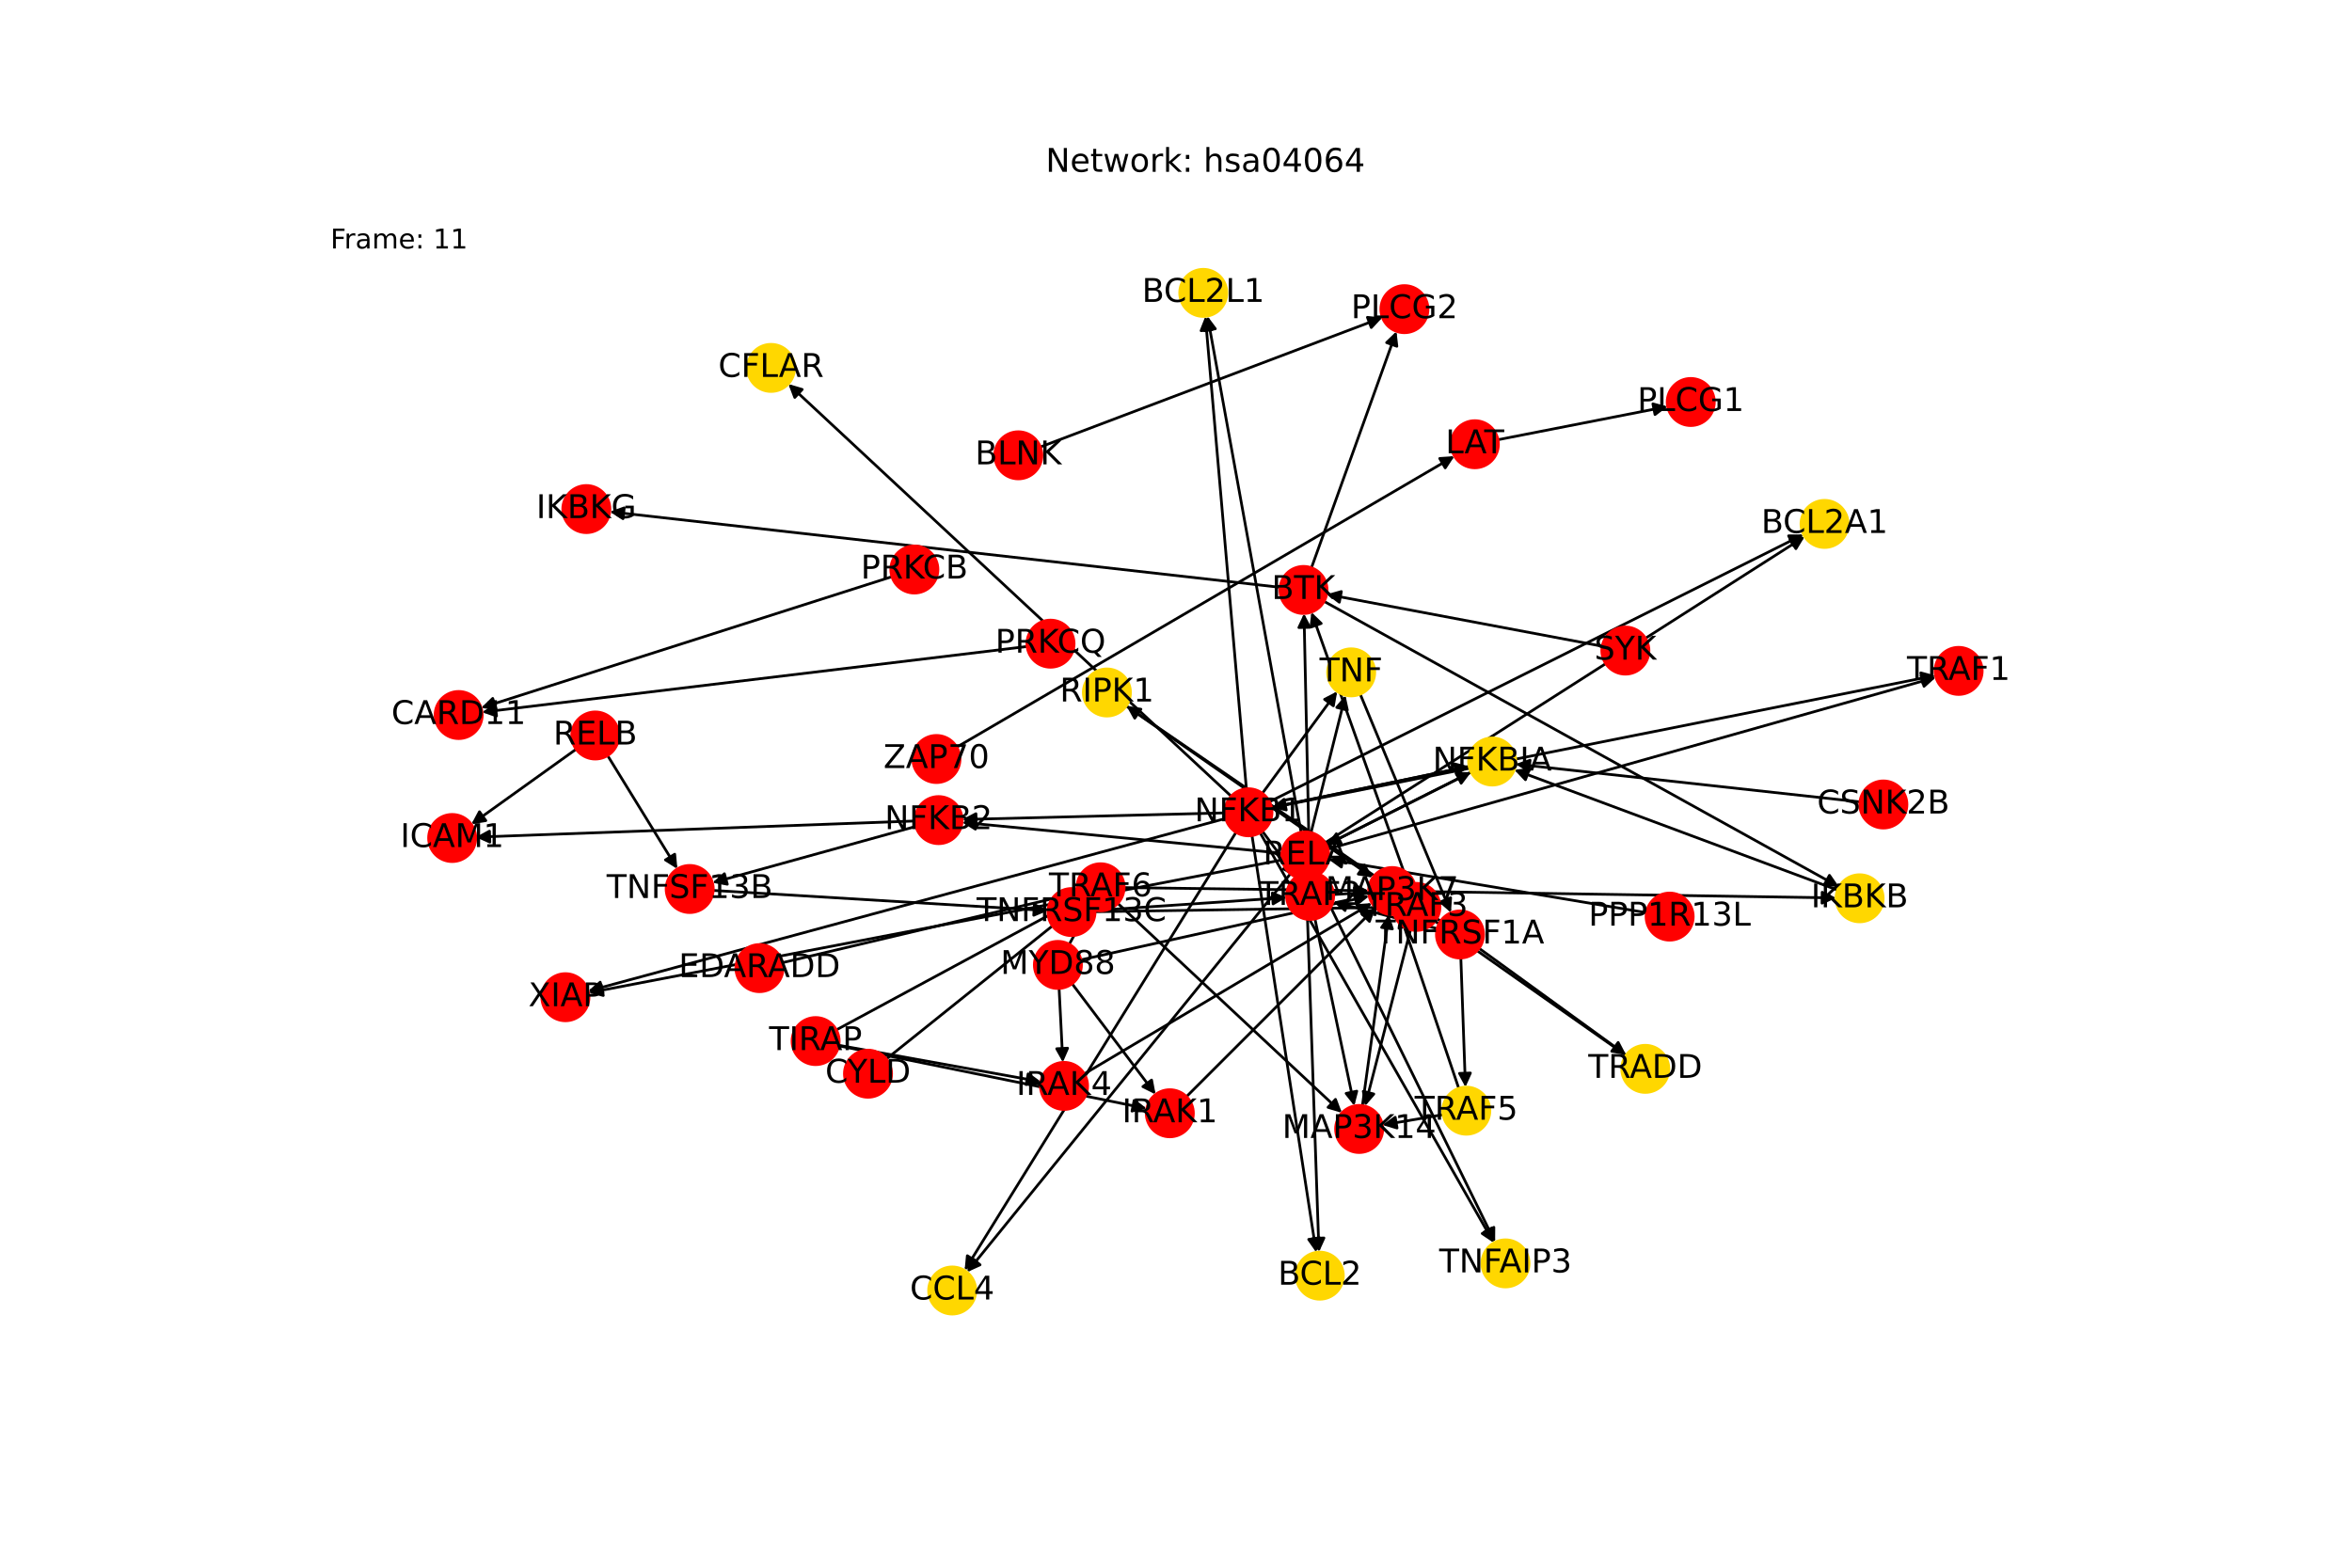 <?xml version="1.0" encoding="utf-8" standalone="no"?>
<!DOCTYPE svg PUBLIC "-//W3C//DTD SVG 1.1//EN"
  "http://www.w3.org/Graphics/SVG/1.1/DTD/svg11.dtd">
<!-- Created with matplotlib (https://matplotlib.org/) -->
<svg height="576pt" version="1.1" viewBox="0 0 864 576" width="864pt" xmlns="http://www.w3.org/2000/svg" xmlns:xlink="http://www.w3.org/1999/xlink">
 <defs>
  <style type="text/css">*{stroke-linecap:butt;stroke-linejoin:round;}</style>
 </defs>
 <g id="figure_1">
  <g id="patch_1">
   <path d="M 0 576 
L 864 576 
L 864 0 
L 0 0 
z
" style="fill:#ffffff;"/>
  </g>
  <g id="axes_1">
   <g id="patch_2">
    <path clip-path="url(#pbe53eff801)" d="M 539.68 281.567 
Q 503.383 289.126 468.18 296.456 
" style="fill:none;stroke:#000000;stroke-linecap:round;"/>
    <path clip-path="url(#pbe53eff801)" d="M 472.504 297.599 
L 468.18 296.456 
L 471.688 293.683 
L 472.504 297.599 
z
" style="stroke:#000000;stroke-linecap:round;"/>
   </g>
   <g id="patch_3">
    <path clip-path="url(#pbe53eff801)" d="M 540.42 283.692 
Q 513.829 297.057 488.237 309.919 
" style="fill:none;stroke:#000000;stroke-linecap:round;"/>
    <path clip-path="url(#pbe53eff801)" d="M 492.709 309.91 
L 488.237 309.919 
L 490.913 306.336 
L 492.709 309.91 
z
" style="stroke:#000000;stroke-linecap:round;"/>
   </g>
   <g id="patch_4">
    <path clip-path="url(#pbe53eff801)" d="M 397.076 352.659 
Q 450.01 340.956 501.852 329.495 
" style="fill:none;stroke:#000000;stroke-linecap:round;"/>
    <path clip-path="url(#pbe53eff801)" d="M 497.515 328.406 
L 501.852 329.495 
L 498.378 332.312 
L 497.515 328.406 
z
" style="stroke:#000000;stroke-linecap:round;"/>
   </g>
   <g id="patch_5">
    <path clip-path="url(#pbe53eff801)" d="M 392.789 346.942 
Q 396.458 340.269 399.588 334.575 
" style="fill:none;stroke:#000000;stroke-linecap:round;"/>
    <path clip-path="url(#pbe53eff801)" d="M 395.908 337.117 
L 399.588 334.575 
L 399.413 339.044 
L 395.908 337.117 
z
" style="stroke:#000000;stroke-linecap:round;"/>
   </g>
   <g id="patch_6">
    <path clip-path="url(#pbe53eff801)" d="M 393.836 361.445 
Q 409.175 381.782 423.84 401.227 
" style="fill:none;stroke:#000000;stroke-linecap:round;"/>
    <path clip-path="url(#pbe53eff801)" d="M 423.029 396.829 
L 423.84 401.227 
L 419.835 399.238 
L 423.029 396.829 
z
" style="stroke:#000000;stroke-linecap:round;"/>
   </g>
   <g id="patch_7">
    <path clip-path="url(#pbe53eff801)" d="M 389.058 363.176 
Q 389.746 376.755 390.378 389.217 
" style="fill:none;stroke:#000000;stroke-linecap:round;"/>
    <path clip-path="url(#pbe53eff801)" d="M 392.173 385.121 
L 390.378 389.217 
L 388.178 385.323 
L 392.173 385.121 
z
" style="stroke:#000000;stroke-linecap:round;"/>
   </g>
   <g id="patch_8">
    <path clip-path="url(#pbe53eff801)" d="M 413.727 259.382 
Q 459.008 290.909 503.371 321.797 
" style="fill:none;stroke:#000000;stroke-linecap:round;"/>
    <path clip-path="url(#pbe53eff801)" d="M 501.231 317.87 
L 503.371 321.797 
L 498.945 321.153 
L 501.231 317.87 
z
" style="stroke:#000000;stroke-linecap:round;"/>
   </g>
   <g id="patch_9">
    <path clip-path="url(#pbe53eff801)" d="M 597.308 387.739 
Q 557.896 360.051 519.399 333.006 
" style="fill:none;stroke:#000000;stroke-linecap:round;"/>
    <path clip-path="url(#pbe53eff801)" d="M 521.522 336.942 
L 519.399 333.006 
L 523.821 333.669 
L 521.522 336.942 
z
" style="stroke:#000000;stroke-linecap:round;"/>
   </g>
   <g id="patch_10">
    <path clip-path="url(#pbe53eff801)" d="M 529.183 338.444 
Q 471.471 298.886 414.682 259.96 
" style="fill:none;stroke:#000000;stroke-linecap:round;"/>
    <path clip-path="url(#pbe53eff801)" d="M 416.85 263.871 
L 414.682 259.96 
L 419.112 260.571 
L 416.85 263.871 
z
" style="stroke:#000000;stroke-linecap:round;"/>
   </g>
   <g id="patch_11">
    <path clip-path="url(#pbe53eff801)" d="M 543.339 348.427 
Q 570.362 368.03 596.48 386.976 
" style="fill:none;stroke:#000000;stroke-linecap:round;"/>
    <path clip-path="url(#pbe53eff801)" d="M 594.417 383.009 
L 596.48 386.976 
L 592.068 386.246 
L 594.417 383.009 
z
" style="stroke:#000000;stroke-linecap:round;"/>
   </g>
   <g id="patch_12">
    <path clip-path="url(#pbe53eff801)" d="M 527.943 341.185 
Q 508.8 336.263 490.74 331.619 
" style="fill:none;stroke:#000000;stroke-linecap:round;"/>
    <path clip-path="url(#pbe53eff801)" d="M 494.116 334.552 
L 490.74 331.619 
L 495.112 330.678 
L 494.116 334.552 
z
" style="stroke:#000000;stroke-linecap:round;"/>
   </g>
   <g id="patch_13">
    <path clip-path="url(#pbe53eff801)" d="M 536.637 351.999 
Q 537.484 375.714 538.29 398.312 
" style="fill:none;stroke:#000000;stroke-linecap:round;"/>
    <path clip-path="url(#pbe53eff801)" d="M 540.146 394.243 
L 538.29 398.312 
L 536.149 394.385 
L 540.146 394.243 
z
" style="stroke:#000000;stroke-linecap:round;"/>
   </g>
   <g id="patch_14">
    <path clip-path="url(#pbe53eff801)" d="M 499.671 255.039 
Q 516.339 295.19 532.578 334.308 
" style="fill:none;stroke:#000000;stroke-linecap:round;"/>
    <path clip-path="url(#pbe53eff801)" d="M 532.892 329.847 
L 532.578 334.308 
L 529.197 331.38 
L 532.892 329.847 
z
" style="stroke:#000000;stroke-linecap:round;"/>
   </g>
   <g id="patch_15">
    <path clip-path="url(#pbe53eff801)" d="M 483.051 337.656 
Q 490.278 371.993 497.274 405.236 
" style="fill:none;stroke:#000000;stroke-linecap:round;"/>
    <path clip-path="url(#pbe53eff801)" d="M 498.408 400.91 
L 497.274 405.236 
L 494.493 401.734 
L 498.408 400.91 
z
" style="stroke:#000000;stroke-linecap:round;"/>
   </g>
   <g id="patch_16">
    <path clip-path="url(#pbe53eff801)" d="M 481.08 320.527 
Q 480.051 272.973 479.047 226.538 
" style="fill:none;stroke:#000000;stroke-linecap:round;"/>
    <path clip-path="url(#pbe53eff801)" d="M 477.134 230.58 
L 479.047 226.538 
L 481.133 230.493 
L 477.134 230.58 
z
" style="stroke:#000000;stroke-linecap:round;"/>
   </g>
   <g id="patch_17">
    <path clip-path="url(#pbe53eff801)" d="M 489.914 328.667 
Q 496.333 328.284 501.635 327.968 
" style="fill:none;stroke:#000000;stroke-linecap:round;"/>
    <path clip-path="url(#pbe53eff801)" d="M 497.523 326.209 
L 501.635 327.968 
L 497.761 330.202 
L 497.523 326.209 
z
" style="stroke:#000000;stroke-linecap:round;"/>
   </g>
   <g id="patch_18">
    <path clip-path="url(#pbe53eff801)" d="M 518.15 341.601 
Q 509.799 374.008 501.727 405.332 
" style="fill:none;stroke:#000000;stroke-linecap:round;"/>
    <path clip-path="url(#pbe53eff801)" d="M 504.662 401.958 
L 501.727 405.332 
L 500.789 400.96 
L 504.662 401.958 
z
" style="stroke:#000000;stroke-linecap:round;"/>
   </g>
   <g id="patch_19">
    <path clip-path="url(#pbe53eff801)" d="M 517.407 325.057 
Q 499.574 274.988 482.117 225.972 
" style="fill:none;stroke:#000000;stroke-linecap:round;"/>
    <path clip-path="url(#pbe53eff801)" d="M 481.575 230.411 
L 482.117 225.972 
L 485.343 229.069 
L 481.575 230.411 
z
" style="stroke:#000000;stroke-linecap:round;"/>
   </g>
   <g id="patch_20">
    <path clip-path="url(#pbe53eff801)" d="M 513.062 328.474 
Q 512.23 327.929 512.333 327.997 
" style="fill:none;stroke:#000000;stroke-linecap:round;"/>
    <path clip-path="url(#pbe53eff801)" d="M 514.587 331.86 
L 512.333 327.997 
L 516.775 328.512 
L 514.587 331.86 
z
" style="stroke:#000000;stroke-linecap:round;"/>
   </g>
   <g id="patch_21">
    <path clip-path="url(#pbe53eff801)" d="M 500.475 406.224 
Q 505.342 371.095 510.055 337.072 
" style="fill:none;stroke:#000000;stroke-linecap:round;"/>
    <path clip-path="url(#pbe53eff801)" d="M 507.525 340.76 
L 510.055 337.072 
L 511.487 341.309 
L 507.525 340.76 
z
" style="stroke:#000000;stroke-linecap:round;"/>
   </g>
   <g id="patch_22">
    <path clip-path="url(#pbe53eff801)" d="M 675.003 327.025 
Q 615.64 304.924 557.325 283.214 
" style="fill:none;stroke:#000000;stroke-linecap:round;"/>
    <path clip-path="url(#pbe53eff801)" d="M 560.376 286.484 
L 557.325 283.214 
L 561.772 282.735 
L 560.376 286.484 
z
" style="stroke:#000000;stroke-linecap:round;"/>
   </g>
   <g id="patch_23">
    <path clip-path="url(#pbe53eff801)" d="M 336.44 303.638 
Q 299.076 313.981 262.789 324.026 
" style="fill:none;stroke:#000000;stroke-linecap:round;"/>
    <path clip-path="url(#pbe53eff801)" d="M 267.178 324.886 
L 262.789 324.026 
L 266.111 321.031 
L 267.178 324.886 
z
" style="stroke:#000000;stroke-linecap:round;"/>
   </g>
   <g id="patch_24">
    <path clip-path="url(#pbe53eff801)" d="M 336.129 301.646 
Q 255.443 304.615 175.875 307.542 
" style="fill:none;stroke:#000000;stroke-linecap:round;"/>
    <path clip-path="url(#pbe53eff801)" d="M 179.946 309.394 
L 175.875 307.542 
L 179.799 305.396 
L 179.946 309.394 
z
" style="stroke:#000000;stroke-linecap:round;"/>
   </g>
   <g id="patch_25">
    <path clip-path="url(#pbe53eff801)" d="M 223.209 277.61 
Q 236.018 298.435 248.241 318.307 
" style="fill:none;stroke:#000000;stroke-linecap:round;"/>
    <path clip-path="url(#pbe53eff801)" d="M 247.849 313.852 
L 248.241 318.307 
L 244.441 315.948 
L 247.849 313.852 
z
" style="stroke:#000000;stroke-linecap:round;"/>
   </g>
   <g id="patch_26">
    <path clip-path="url(#pbe53eff801)" d="M 211.629 275.279 
Q 192.386 289.069 174.053 302.207 
" style="fill:none;stroke:#000000;stroke-linecap:round;"/>
    <path clip-path="url(#pbe53eff801)" d="M 178.469 301.503 
L 174.053 302.207 
L 176.139 298.251 
L 178.469 301.503 
z
" style="stroke:#000000;stroke-linecap:round;"/>
   </g>
   <g id="patch_27">
    <path clip-path="url(#pbe53eff801)" d="M 452.267 292.548 
Q 370.922 216.811 290.396 141.835 
" style="fill:none;stroke:#000000;stroke-linecap:round;"/>
    <path clip-path="url(#pbe53eff801)" d="M 291.96 146.025 
L 290.396 141.835 
L 294.686 143.097 
L 291.96 146.025 
z
" style="stroke:#000000;stroke-linecap:round;"/>
   </g>
   <g id="patch_28">
    <path clip-path="url(#pbe53eff801)" d="M 450.249 300.713 
Q 333.155 332.423 217.141 363.84 
" style="fill:none;stroke:#000000;stroke-linecap:round;"/>
    <path clip-path="url(#pbe53eff801)" d="M 221.525 364.725 
L 217.141 363.84 
L 220.479 360.864 
L 221.525 364.725 
z
" style="stroke:#000000;stroke-linecap:round;"/>
   </g>
   <g id="patch_29">
    <path clip-path="url(#pbe53eff801)" d="M 457.857 289.821 
Q 450.313 203.028 442.867 117.349 
" style="fill:none;stroke:#000000;stroke-linecap:round;"/>
    <path clip-path="url(#pbe53eff801)" d="M 441.221 121.507 
L 442.867 117.349 
L 445.206 121.16 
L 441.221 121.507 
z
" style="stroke:#000000;stroke-linecap:round;"/>
   </g>
   <g id="patch_30">
    <path clip-path="url(#pbe53eff801)" d="M 459.924 307.009 
Q 471.711 383.574 483.328 459.034 
" style="fill:none;stroke:#000000;stroke-linecap:round;"/>
    <path clip-path="url(#pbe53eff801)" d="M 484.696 454.776 
L 483.328 459.034 
L 480.743 455.384 
L 484.696 454.776 
z
" style="stroke:#000000;stroke-linecap:round;"/>
   </g>
   <g id="patch_31">
    <path clip-path="url(#pbe53eff801)" d="M 466.348 294.574 
Q 564.427 245.474 661.507 196.873 
" style="fill:none;stroke:#000000;stroke-linecap:round;"/>
    <path clip-path="url(#pbe53eff801)" d="M 657.035 196.875 
L 661.507 196.873 
L 658.825 200.452 
L 657.035 196.875 
z
" style="stroke:#000000;stroke-linecap:round;"/>
   </g>
   <g id="patch_32">
    <path clip-path="url(#pbe53eff801)" d="M 449.947 298.669 
Q 401.694 299.889 354.558 301.081 
" style="fill:none;stroke:#000000;stroke-linecap:round;"/>
    <path clip-path="url(#pbe53eff801)" d="M 358.608 302.979 
L 354.558 301.081 
L 358.506 298.98 
L 358.608 302.979 
z
" style="stroke:#000000;stroke-linecap:round;"/>
   </g>
   <g id="patch_33">
    <path clip-path="url(#pbe53eff801)" d="M 463.732 291.468 
Q 477.478 272.747 490.563 254.926 
" style="fill:none;stroke:#000000;stroke-linecap:round;"/>
    <path clip-path="url(#pbe53eff801)" d="M 486.583 256.966 
L 490.563 254.926 
L 489.808 259.334 
L 486.583 256.966 
z
" style="stroke:#000000;stroke-linecap:round;"/>
   </g>
   <g id="patch_34">
    <path clip-path="url(#pbe53eff801)" d="M 462.894 305.974 
Q 505.824 381.321 548.201 455.698 
" style="fill:none;stroke:#000000;stroke-linecap:round;"/>
    <path clip-path="url(#pbe53eff801)" d="M 547.959 451.232 
L 548.201 455.698 
L 544.484 453.212 
L 547.959 451.232 
z
" style="stroke:#000000;stroke-linecap:round;"/>
   </g>
   <g id="patch_35">
    <path clip-path="url(#pbe53eff801)" d="M 467.087 296.684 
Q 503.384 289.125 538.587 281.795 
" style="fill:none;stroke:#000000;stroke-linecap:round;"/>
    <path clip-path="url(#pbe53eff801)" d="M 534.263 280.652 
L 538.587 281.795 
L 535.079 284.568 
L 534.263 280.652 
z
" style="stroke:#000000;stroke-linecap:round;"/>
   </g>
   <g id="patch_36">
    <path clip-path="url(#pbe53eff801)" d="M 454.045 305.814 
Q 404.198 386.301 354.939 465.838 
" style="fill:none;stroke:#000000;stroke-linecap:round;"/>
    <path clip-path="url(#pbe53eff801)" d="M 358.746 463.49 
L 354.939 465.838 
L 355.345 461.384 
L 358.746 463.49 
z
" style="stroke:#000000;stroke-linecap:round;"/>
   </g>
   <g id="patch_37">
    <path clip-path="url(#pbe53eff801)" d="M 467.098 296.759 
Q 589.05 272.474 709.906 248.407 
" style="fill:none;stroke:#000000;stroke-linecap:round;"/>
    <path clip-path="url(#pbe53eff801)" d="M 705.592 247.227 
L 709.906 248.407 
L 706.373 251.15 
L 705.592 247.227 
z
" style="stroke:#000000;stroke-linecap:round;"/>
   </g>
   <g id="patch_38">
    <path clip-path="url(#pbe53eff801)" d="M 463.744 305.416 
Q 469.935 313.814 475.464 321.312 
" style="fill:none;stroke:#000000;stroke-linecap:round;"/>
    <path clip-path="url(#pbe53eff801)" d="M 474.7 316.905 
L 475.464 321.312 
L 471.48 319.279 
L 474.7 316.905 
z
" style="stroke:#000000;stroke-linecap:round;"/>
   </g>
   <g id="patch_39">
    <path clip-path="url(#pbe53eff801)" d="M 470.994 315.941 
Q 343.6 340.353 217.305 364.556 
" style="fill:none;stroke:#000000;stroke-linecap:round;"/>
    <path clip-path="url(#pbe53eff801)" d="M 221.61 365.767 
L 217.305 364.556 
L 220.857 361.839 
L 221.61 365.767 
z
" style="stroke:#000000;stroke-linecap:round;"/>
   </g>
   <g id="patch_40">
    <path clip-path="url(#pbe53eff801)" d="M 477.956 305.791 
Q 460.76 210.959 443.764 117.226 
" style="fill:none;stroke:#000000;stroke-linecap:round;"/>
    <path clip-path="url(#pbe53eff801)" d="M 442.51 121.519 
L 443.764 117.226 
L 446.446 120.805 
L 442.51 121.519 
z
" style="stroke:#000000;stroke-linecap:round;"/>
   </g>
   <g id="patch_41">
    <path clip-path="url(#pbe53eff801)" d="M 479.798 322.966 
Q 482.158 391.503 484.48 458.923 
" style="fill:none;stroke:#000000;stroke-linecap:round;"/>
    <path clip-path="url(#pbe53eff801)" d="M 486.341 454.857 
L 484.48 458.923 
L 482.343 454.994 
L 486.341 454.857 
z
" style="stroke:#000000;stroke-linecap:round;"/>
   </g>
   <g id="patch_42">
    <path clip-path="url(#pbe53eff801)" d="M 486.797 309.651 
Q 574.875 253.403 662.01 197.758 
" style="fill:none;stroke:#000000;stroke-linecap:round;"/>
    <path clip-path="url(#pbe53eff801)" d="M 657.563 198.225 
L 662.01 197.758 
L 659.716 201.597 
L 657.563 198.225 
z
" style="stroke:#000000;stroke-linecap:round;"/>
   </g>
   <g id="patch_43">
    <path clip-path="url(#pbe53eff801)" d="M 470.879 313.48 
Q 412.144 307.819 354.522 302.266 
" style="fill:none;stroke:#000000;stroke-linecap:round;"/>
    <path clip-path="url(#pbe53eff801)" d="M 358.311 304.64 
L 354.522 302.266 
L 358.695 300.659 
L 358.311 304.64 
z
" style="stroke:#000000;stroke-linecap:round;"/>
   </g>
   <g id="patch_44">
    <path clip-path="url(#pbe53eff801)" d="M 481.606 305.906 
Q 487.926 280.676 493.974 256.53 
" style="fill:none;stroke:#000000;stroke-linecap:round;"/>
    <path clip-path="url(#pbe53eff801)" d="M 491.062 259.925 
L 493.974 256.53 
L 494.942 260.897 
L 491.062 259.925 
z
" style="stroke:#000000;stroke-linecap:round;"/>
   </g>
   <g id="patch_45">
    <path clip-path="url(#pbe53eff801)" d="M 483.315 322.084 
Q 516.271 389.251 548.735 455.415 
" style="fill:none;stroke:#000000;stroke-linecap:round;"/>
    <path clip-path="url(#pbe53eff801)" d="M 548.768 450.943 
L 548.735 455.415 
L 545.177 452.705 
L 548.768 450.943 
z
" style="stroke:#000000;stroke-linecap:round;"/>
   </g>
   <g id="patch_46">
    <path clip-path="url(#pbe53eff801)" d="M 487.241 310.42 
Q 513.832 297.055 539.424 284.193 
" style="fill:none;stroke:#000000;stroke-linecap:round;"/>
    <path clip-path="url(#pbe53eff801)" d="M 534.952 284.202 
L 539.424 284.193 
L 536.748 287.776 
L 534.952 284.202 
z
" style="stroke:#000000;stroke-linecap:round;"/>
   </g>
   <g id="patch_47">
    <path clip-path="url(#pbe53eff801)" d="M 474.044 321.035 
Q 414.646 394.231 355.953 466.558 
" style="fill:none;stroke:#000000;stroke-linecap:round;"/>
    <path clip-path="url(#pbe53eff801)" d="M 360.026 464.712 
L 355.953 466.558 
L 356.92 462.192 
L 360.026 464.712 
z
" style="stroke:#000000;stroke-linecap:round;"/>
   </g>
   <g id="patch_48">
    <path clip-path="url(#pbe53eff801)" d="M 487.831 311.956 
Q 599.497 280.404 710.087 249.156 
" style="fill:none;stroke:#000000;stroke-linecap:round;"/>
    <path clip-path="url(#pbe53eff801)" d="M 705.693 248.319 
L 710.087 249.156 
L 706.781 252.168 
L 705.693 248.319 
z
" style="stroke:#000000;stroke-linecap:round;"/>
   </g>
   <g id="patch_49">
    <path clip-path="url(#pbe53eff801)" d="M 480.523 322.912 
Q 480.895 326.048 481.136 328.073 
" style="fill:none;stroke:#000000;stroke-linecap:round;"/>
    <path clip-path="url(#pbe53eff801)" d="M 482.65 323.865 
L 481.136 328.073 
L 478.678 324.337 
L 482.65 323.865 
z
" style="stroke:#000000;stroke-linecap:round;"/>
   </g>
   <g id="patch_50">
    <path clip-path="url(#pbe53eff801)" d="M 520.057 327.519 
Q 597.257 328.716 673.339 329.896 
" style="fill:none;stroke:#000000;stroke-linecap:round;"/>
    <path clip-path="url(#pbe53eff801)" d="M 669.371 327.834 
L 673.339 329.896 
L 669.309 331.834 
L 669.371 327.834 
z
" style="stroke:#000000;stroke-linecap:round;"/>
   </g>
   <g id="patch_51">
    <path clip-path="url(#pbe53eff801)" d="M 262.005 327.158 
Q 323.486 330.875 383.851 334.524 
" style="fill:none;stroke:#000000;stroke-linecap:round;"/>
    <path clip-path="url(#pbe53eff801)" d="M 379.979 332.287 
L 383.851 334.524 
L 379.738 336.279 
L 379.979 332.287 
z
" style="stroke:#000000;stroke-linecap:round;"/>
   </g>
   <g id="patch_52">
    <path clip-path="url(#pbe53eff801)" d="M 402.258 334.53 
Q 437.444 332.149 471.515 329.843 
" style="fill:none;stroke:#000000;stroke-linecap:round;"/>
    <path clip-path="url(#pbe53eff801)" d="M 467.389 328.118 
L 471.515 329.843 
L 467.659 332.108 
L 467.389 328.118 
z
" style="stroke:#000000;stroke-linecap:round;"/>
   </g>
   <g id="patch_53">
    <path clip-path="url(#pbe53eff801)" d="M 402.272 334.985 
Q 456.964 334.164 510.537 333.36 
" style="fill:none;stroke:#000000;stroke-linecap:round;"/>
    <path clip-path="url(#pbe53eff801)" d="M 506.508 331.42 
L 510.537 333.36 
L 506.568 335.419 
L 506.508 331.42 
z
" style="stroke:#000000;stroke-linecap:round;"/>
   </g>
   <g id="patch_54">
    <path clip-path="url(#pbe53eff801)" d="M 327.64 211.882 
Q 252.188 235.98 177.8 259.738 
" style="fill:none;stroke:#000000;stroke-linecap:round;"/>
    <path clip-path="url(#pbe53eff801)" d="M 182.219 260.426 
L 177.8 259.738 
L 181.002 256.616 
L 182.219 260.426 
z
" style="stroke:#000000;stroke-linecap:round;"/>
   </g>
   <g id="patch_55">
    <path clip-path="url(#pbe53eff801)" d="M 377.304 237.534 
Q 277.195 249.605 178.195 261.542 
" style="fill:none;stroke:#000000;stroke-linecap:round;"/>
    <path clip-path="url(#pbe53eff801)" d="M 182.406 263.049 
L 178.195 261.542 
L 181.927 259.077 
L 182.406 263.049 
z
" style="stroke:#000000;stroke-linecap:round;"/>
   </g>
   <g id="patch_56">
    <path clip-path="url(#pbe53eff801)" d="M 412.955 326.119 
Q 457.845 326.697 501.618 327.259 
" style="fill:none;stroke:#000000;stroke-linecap:round;"/>
    <path clip-path="url(#pbe53eff801)" d="M 497.644 325.208 
L 501.618 327.259 
L 497.593 329.208 
L 497.644 325.208 
z
" style="stroke:#000000;stroke-linecap:round;"/>
   </g>
   <g id="patch_57">
    <path clip-path="url(#pbe53eff801)" d="M 410.625 331.923 
Q 451.792 370.404 492.142 408.122 
" style="fill:none;stroke:#000000;stroke-linecap:round;"/>
    <path clip-path="url(#pbe53eff801)" d="M 490.585 403.929 
L 492.142 408.122 
L 487.854 406.851 
L 490.585 403.929 
z
" style="stroke:#000000;stroke-linecap:round;"/>
   </g>
   <g id="patch_58">
    <path clip-path="url(#pbe53eff801)" d="M 307.231 378.402 
Q 351.953 354.262 395.691 330.653 
" style="fill:none;stroke:#000000;stroke-linecap:round;"/>
    <path clip-path="url(#pbe53eff801)" d="M 391.221 330.793 
L 395.691 330.653 
L 393.121 334.313 
L 391.221 330.793 
z
" style="stroke:#000000;stroke-linecap:round;"/>
   </g>
   <g id="patch_59">
    <path clip-path="url(#pbe53eff801)" d="M 308.098 384.244 
Q 364.669 395.775 420.145 407.082 
" style="fill:none;stroke:#000000;stroke-linecap:round;"/>
    <path clip-path="url(#pbe53eff801)" d="M 416.625 404.324 
L 420.145 407.082 
L 415.826 408.243 
L 416.625 404.324 
z
" style="stroke:#000000;stroke-linecap:round;"/>
   </g>
   <g id="patch_60">
    <path clip-path="url(#pbe53eff801)" d="M 308.137 384.053 
Q 345.245 390.75 381.252 397.248 
" style="fill:none;stroke:#000000;stroke-linecap:round;"/>
    <path clip-path="url(#pbe53eff801)" d="M 377.67 394.569 
L 381.252 397.248 
L 376.96 398.506 
L 377.67 394.569 
z
" style="stroke:#000000;stroke-linecap:round;"/>
   </g>
   <g id="patch_61">
    <path clip-path="url(#pbe53eff801)" d="M 351.472 274.504 
Q 442.886 221.051 533.335 168.161 
" style="fill:none;stroke:#000000;stroke-linecap:round;"/>
    <path clip-path="url(#pbe53eff801)" d="M 528.873 168.454 
L 533.335 168.161 
L 530.892 171.907 
L 528.873 168.454 
z
" style="stroke:#000000;stroke-linecap:round;"/>
   </g>
   <g id="patch_62">
    <path clip-path="url(#pbe53eff801)" d="M 550.274 161.562 
Q 581.433 155.463 611.494 149.58 
" style="fill:none;stroke:#000000;stroke-linecap:round;"/>
    <path clip-path="url(#pbe53eff801)" d="M 607.184 148.385 
L 611.494 149.58 
L 607.953 152.311 
L 607.184 148.385 
z
" style="stroke:#000000;stroke-linecap:round;"/>
   </g>
   <g id="patch_63">
    <path clip-path="url(#pbe53eff801)" d="M 588.562 237.432 
Q 537.953 227.897 488.443 218.569 
" style="fill:none;stroke:#000000;stroke-linecap:round;"/>
    <path clip-path="url(#pbe53eff801)" d="M 492.003 221.275 
L 488.443 218.569 
L 492.744 217.344 
L 492.003 221.275 
z
" style="stroke:#000000;stroke-linecap:round;"/>
   </g>
   <g id="patch_64">
    <path clip-path="url(#pbe53eff801)" d="M 481.764 208.607 
Q 497.373 165.174 512.603 122.794 
" style="fill:none;stroke:#000000;stroke-linecap:round;"/>
    <path clip-path="url(#pbe53eff801)" d="M 509.368 125.882 
L 512.603 122.794 
L 513.132 127.234 
L 509.368 125.882 
z
" style="stroke:#000000;stroke-linecap:round;"/>
   </g>
   <g id="patch_65">
    <path clip-path="url(#pbe53eff801)" d="M 470.229 215.788 
Q 347.113 201.901 225.108 188.14 
" style="fill:none;stroke:#000000;stroke-linecap:round;"/>
    <path clip-path="url(#pbe53eff801)" d="M 228.859 190.575 
L 225.108 188.14 
L 229.307 186.601 
L 228.859 190.575 
z
" style="stroke:#000000;stroke-linecap:round;"/>
   </g>
   <g id="patch_66">
    <path clip-path="url(#pbe53eff801)" d="M 486.407 220.958 
Q 580.977 273.403 674.57 325.306 
" style="fill:none;stroke:#000000;stroke-linecap:round;"/>
    <path clip-path="url(#pbe53eff801)" d="M 672.042 321.617 
L 674.57 325.306 
L 670.102 325.115 
L 672.042 321.617 
z
" style="stroke:#000000;stroke-linecap:round;"/>
   </g>
   <g id="patch_67">
    <path clip-path="url(#pbe53eff801)" d="M 382.177 164.225 
Q 444.993 140.442 506.763 117.054 
" style="fill:none;stroke:#000000;stroke-linecap:round;"/>
    <path clip-path="url(#pbe53eff801)" d="M 502.314 116.6 
L 506.763 117.054 
L 503.73 120.341 
L 502.314 116.6 
z
" style="stroke:#000000;stroke-linecap:round;"/>
   </g>
   <g id="patch_68">
    <path clip-path="url(#pbe53eff801)" d="M 530.103 409.543 
Q 518.963 411.444 508.925 413.157 
" style="fill:none;stroke:#000000;stroke-linecap:round;"/>
    <path clip-path="url(#pbe53eff801)" d="M 513.204 414.455 
L 508.925 413.157 
L 512.531 410.512 
L 513.204 414.455 
z
" style="stroke:#000000;stroke-linecap:round;"/>
   </g>
   <g id="patch_69">
    <path clip-path="url(#pbe53eff801)" d="M 535.87 399.883 
Q 525.019 367.738 514.526 336.653 
" style="fill:none;stroke:#000000;stroke-linecap:round;"/>
    <path clip-path="url(#pbe53eff801)" d="M 513.91 341.082 
L 514.526 336.653 
L 517.7 339.803 
L 513.91 341.082 
z
" style="stroke:#000000;stroke-linecap:round;"/>
   </g>
   <g id="patch_70">
    <path clip-path="url(#pbe53eff801)" d="M 287.416 353.711 
Q 341.642 340.858 394.78 328.264 
" style="fill:none;stroke:#000000;stroke-linecap:round;"/>
    <path clip-path="url(#pbe53eff801)" d="M 390.427 327.24 
L 394.78 328.264 
L 391.349 331.132 
L 390.427 327.24 
z
" style="stroke:#000000;stroke-linecap:round;"/>
   </g>
   <g id="patch_71">
    <path clip-path="url(#pbe53eff801)" d="M 325.612 389.081 
Q 361.575 360.254 396.665 332.126 
" style="fill:none;stroke:#000000;stroke-linecap:round;"/>
    <path clip-path="url(#pbe53eff801)" d="M 392.293 333.067 
L 396.665 332.126 
L 394.795 336.188 
L 392.293 333.067 
z
" style="stroke:#000000;stroke-linecap:round;"/>
   </g>
   <g id="patch_72">
    <path clip-path="url(#pbe53eff801)" d="M 604.801 335.343 
Q 546.42 325.543 489.142 315.929 
" style="fill:none;stroke:#000000;stroke-linecap:round;"/>
    <path clip-path="url(#pbe53eff801)" d="M 492.755 318.563 
L 489.142 315.929 
L 493.418 314.619 
L 492.755 318.563 
z
" style="stroke:#000000;stroke-linecap:round;"/>
   </g>
   <g id="patch_73">
    <path clip-path="url(#pbe53eff801)" d="M 435.854 402.914 
Q 470.563 368.212 504.481 334.3 
" style="fill:none;stroke:#000000;stroke-linecap:round;"/>
    <path clip-path="url(#pbe53eff801)" d="M 500.238 335.714 
L 504.481 334.3 
L 503.066 338.542 
L 500.238 335.714 
z
" style="stroke:#000000;stroke-linecap:round;"/>
   </g>
   <g id="patch_74">
    <path clip-path="url(#pbe53eff801)" d="M 398.322 394.559 
Q 451.138 363.183 502.993 332.378 
" style="fill:none;stroke:#000000;stroke-linecap:round;"/>
    <path clip-path="url(#pbe53eff801)" d="M 498.532 332.702 
L 502.993 332.378 
L 500.575 336.14 
L 498.532 332.702 
z
" style="stroke:#000000;stroke-linecap:round;"/>
   </g>
   <g id="patch_75">
    <path clip-path="url(#pbe53eff801)" d="M 683.242 294.638 
Q 620.007 287.692 557.883 280.869 
" style="fill:none;stroke:#000000;stroke-linecap:round;"/>
    <path clip-path="url(#pbe53eff801)" d="M 561.641 283.294 
L 557.883 280.869 
L 562.078 279.318 
L 561.641 283.294 
z
" style="stroke:#000000;stroke-linecap:round;"/>
   </g>
   <g id="PathCollection_1">
    <defs>
     <path d="M 0 8.66 
C 2.297 8.66 4.5 7.748 6.124 6.124 
C 7.748 4.5 8.66 2.297 8.66 -0 
C 8.66 -2.297 7.748 -4.5 6.124 -6.124 
C 4.5 -7.748 2.297 -8.66 0 -8.66 
C -2.297 -8.66 -4.5 -7.748 -6.124 -6.124 
C -7.748 -4.5 -8.66 -2.297 -8.66 0 
C -8.66 2.297 -7.748 4.5 -6.124 6.124 
C -4.5 7.748 -2.297 8.66 0 8.66 
z
" id="C0_0_13c3d5bd79"/>
    </defs>
    <g clip-path="url(#pbe53eff801)">
     <use style="fill:#ffd700;stroke:#ffd700;" x="442.02" xlink:href="#C0_0_13c3d5bd79" y="107.607"/>
    </g>
    <g clip-path="url(#pbe53eff801)">
     <use style="fill:#ffd700;stroke:#ffd700;" x="484.816" xlink:href="#C0_0_13c3d5bd79" y="468.7"/>
    </g>
    <g clip-path="url(#pbe53eff801)">
     <use style="fill:#ffd700;stroke:#ffd700;" x="548.16" xlink:href="#C0_0_13c3d5bd79" y="279.802"/>
    </g>
    <g clip-path="url(#pbe53eff801)">
     <use style="fill:#ff0000;stroke:#ff0000;" x="388.619" xlink:href="#C0_0_13c3d5bd79" y="354.528"/>
    </g>
    <g clip-path="url(#pbe53eff801)">
     <use style="fill:#ffd700;stroke:#ffd700;" x="406.619" xlink:href="#C0_0_13c3d5bd79" y="254.433"/>
    </g>
    <g clip-path="url(#pbe53eff801)">
     <use style="fill:#ffd700;stroke:#ffd700;" x="604.395" xlink:href="#C0_0_13c3d5bd79" y="392.718"/>
    </g>
    <g clip-path="url(#pbe53eff801)">
     <use style="fill:#ff0000;stroke:#ff0000;" x="536.328" xlink:href="#C0_0_13c3d5bd79" y="343.341"/>
    </g>
    <g clip-path="url(#pbe53eff801)">
     <use style="fill:#ffd700;stroke:#ffd700;" x="496.351" xlink:href="#C0_0_13c3d5bd79" y="247.042"/>
    </g>
    <g clip-path="url(#pbe53eff801)">
     <use style="fill:#ff0000;stroke:#ff0000;" x="481.268" xlink:href="#C0_0_13c3d5bd79" y="329.183"/>
    </g>
    <g clip-path="url(#pbe53eff801)">
     <use style="fill:#ff0000;stroke:#ff0000;" x="520.312" xlink:href="#C0_0_13c3d5bd79" y="333.213"/>
    </g>
    <g clip-path="url(#pbe53eff801)">
     <use style="fill:#ff0000;stroke:#ff0000;" x="499.287" xlink:href="#C0_0_13c3d5bd79" y="414.801"/>
    </g>
    <g clip-path="url(#pbe53eff801)">
     <use style="fill:#ff0000;stroke:#ff0000;" x="215.392" xlink:href="#C0_0_13c3d5bd79" y="187.044"/>
    </g>
    <g clip-path="url(#pbe53eff801)">
     <use style="fill:#ffd700;stroke:#ffd700;" x="683.121" xlink:href="#C0_0_13c3d5bd79" y="330.048"/>
    </g>
    <g clip-path="url(#pbe53eff801)">
     <use style="fill:#ff0000;stroke:#ff0000;" x="344.785" xlink:href="#C0_0_13c3d5bd79" y="301.328"/>
    </g>
    <g clip-path="url(#pbe53eff801)">
     <use style="fill:#ff0000;stroke:#ff0000;" x="218.671" xlink:href="#C0_0_13c3d5bd79" y="270.233"/>
    </g>
    <g clip-path="url(#pbe53eff801)">
     <use style="fill:#ff0000;stroke:#ff0000;" x="458.607" xlink:href="#C0_0_13c3d5bd79" y="298.45"/>
    </g>
    <g clip-path="url(#pbe53eff801)">
     <use style="fill:#ff0000;stroke:#ff0000;" x="479.5" xlink:href="#C0_0_13c3d5bd79" y="314.31"/>
    </g>
    <g clip-path="url(#pbe53eff801)">
     <use style="fill:#ff0000;stroke:#ff0000;" x="511.397" xlink:href="#C0_0_13c3d5bd79" y="327.385"/>
    </g>
    <g clip-path="url(#pbe53eff801)">
     <use style="fill:#ff0000;stroke:#ff0000;" x="253.363" xlink:href="#C0_0_13c3d5bd79" y="326.635"/>
    </g>
    <g clip-path="url(#pbe53eff801)">
     <use style="fill:#ff0000;stroke:#ff0000;" x="393.615" xlink:href="#C0_0_13c3d5bd79" y="335.115"/>
    </g>
    <g clip-path="url(#pbe53eff801)">
     <use style="fill:#ff0000;stroke:#ff0000;" x="621.094" xlink:href="#C0_0_13c3d5bd79" y="147.701"/>
    </g>
    <g clip-path="url(#pbe53eff801)">
     <use style="fill:#ff0000;stroke:#ff0000;" x="335.888" xlink:href="#C0_0_13c3d5bd79" y="209.247"/>
    </g>
    <g clip-path="url(#pbe53eff801)">
     <use style="fill:#ff0000;stroke:#ff0000;" x="385.9" xlink:href="#C0_0_13c3d5bd79" y="236.497"/>
    </g>
    <g clip-path="url(#pbe53eff801)">
     <use style="fill:#ff0000;stroke:#ff0000;" x="404.297" xlink:href="#C0_0_13c3d5bd79" y="326.008"/>
    </g>
    <g clip-path="url(#pbe53eff801)">
     <use style="fill:#ffd700;stroke:#ffd700;" x="553.043" xlink:href="#C0_0_13c3d5bd79" y="464.194"/>
    </g>
    <g clip-path="url(#pbe53eff801)">
     <use style="fill:#ff0000;stroke:#ff0000;" x="299.612" xlink:href="#C0_0_13c3d5bd79" y="382.515"/>
    </g>
    <g clip-path="url(#pbe53eff801)">
     <use style="fill:#ff0000;stroke:#ff0000;" x="343.997" xlink:href="#C0_0_13c3d5bd79" y="278.876"/>
    </g>
    <g clip-path="url(#pbe53eff801)">
     <use style="fill:#ff0000;stroke:#ff0000;" x="541.778" xlink:href="#C0_0_13c3d5bd79" y="163.224"/>
    </g>
    <g clip-path="url(#pbe53eff801)">
     <use style="fill:#ffd700;stroke:#ffd700;" x="670.25" xlink:href="#C0_0_13c3d5bd79" y="192.496"/>
    </g>
    <g clip-path="url(#pbe53eff801)">
     <use style="fill:#ff0000;stroke:#ff0000;" x="515.91" xlink:href="#C0_0_13c3d5bd79" y="113.591"/>
    </g>
    <g clip-path="url(#pbe53eff801)">
     <use style="fill:#ff0000;stroke:#ff0000;" x="597.074" xlink:href="#C0_0_13c3d5bd79" y="239.036"/>
    </g>
    <g clip-path="url(#pbe53eff801)">
     <use style="fill:#ff0000;stroke:#ff0000;" x="478.835" xlink:href="#C0_0_13c3d5bd79" y="216.759"/>
    </g>
    <g clip-path="url(#pbe53eff801)">
     <use style="fill:#ff0000;stroke:#ff0000;" x="374.079" xlink:href="#C0_0_13c3d5bd79" y="167.291"/>
    </g>
    <g clip-path="url(#pbe53eff801)">
     <use style="fill:#ffd700;stroke:#ffd700;" x="283.24" xlink:href="#C0_0_13c3d5bd79" y="135.174"/>
    </g>
    <g clip-path="url(#pbe53eff801)">
     <use style="fill:#ff0000;stroke:#ff0000;" x="207.701" xlink:href="#C0_0_13c3d5bd79" y="366.396"/>
    </g>
    <g clip-path="url(#pbe53eff801)">
     <use style="fill:#ffd700;stroke:#ffd700;" x="538.639" xlink:href="#C0_0_13c3d5bd79" y="408.086"/>
    </g>
    <g clip-path="url(#pbe53eff801)">
     <use style="fill:#ffd700;stroke:#ffd700;" x="349.79" xlink:href="#C0_0_13c3d5bd79" y="474.153"/>
    </g>
    <g clip-path="url(#pbe53eff801)">
     <use style="fill:#ff0000;stroke:#ff0000;" x="166.106" xlink:href="#C0_0_13c3d5bd79" y="307.901"/>
    </g>
    <g clip-path="url(#pbe53eff801)">
     <use style="fill:#ff0000;stroke:#ff0000;" x="278.991" xlink:href="#C0_0_13c3d5bd79" y="355.708"/>
    </g>
    <g clip-path="url(#pbe53eff801)">
     <use style="fill:#ff0000;stroke:#ff0000;" x="318.856" xlink:href="#C0_0_13c3d5bd79" y="394.497"/>
    </g>
    <g clip-path="url(#pbe53eff801)">
     <use style="fill:#ff0000;stroke:#ff0000;" x="613.342" xlink:href="#C0_0_13c3d5bd79" y="336.776"/>
    </g>
    <g clip-path="url(#pbe53eff801)">
     <use style="fill:#ff0000;stroke:#ff0000;" x="429.73" xlink:href="#C0_0_13c3d5bd79" y="409.036"/>
    </g>
    <g clip-path="url(#pbe53eff801)">
     <use style="fill:#ff0000;stroke:#ff0000;" x="390.873" xlink:href="#C0_0_13c3d5bd79" y="398.984"/>
    </g>
    <g clip-path="url(#pbe53eff801)">
     <use style="fill:#ff0000;stroke:#ff0000;" x="168.485" xlink:href="#C0_0_13c3d5bd79" y="262.713"/>
    </g>
    <g clip-path="url(#pbe53eff801)">
     <use style="fill:#ff0000;stroke:#ff0000;" x="719.494" xlink:href="#C0_0_13c3d5bd79" y="246.497"/>
    </g>
    <g clip-path="url(#pbe53eff801)">
     <use style="fill:#ff0000;stroke:#ff0000;" x="691.849" xlink:href="#C0_0_13c3d5bd79" y="295.583"/>
    </g>
   </g>
   <g id="text_1">
    <g clip-path="url(#pbe53eff801)">
     <!-- BCL2L1 -->
     <g transform="translate(419.498 110.919)scale(0.12 -0.12)">
      <defs>
       <path d="M 19.672 34.812 
L 19.672 8.109 
L 35.5 8.109 
Q 43.453 8.109 47.281 11.406 
Q 51.125 14.703 51.125 21.484 
Q 51.125 28.328 47.281 31.562 
Q 43.453 34.812 35.5 34.812 
z
M 19.672 64.797 
L 19.672 42.828 
L 34.281 42.828 
Q 41.5 42.828 45.031 45.531 
Q 48.578 48.25 48.578 53.812 
Q 48.578 59.328 45.031 62.062 
Q 41.5 64.797 34.281 64.797 
z
M 9.812 72.906 
L 35.016 72.906 
Q 46.297 72.906 52.391 68.219 
Q 58.5 63.531 58.5 54.891 
Q 58.5 48.188 55.375 44.234 
Q 52.25 40.281 46.188 39.312 
Q 53.469 37.75 57.5 32.781 
Q 61.531 27.828 61.531 20.406 
Q 61.531 10.641 54.891 5.312 
Q 48.25 0 35.984 0 
L 9.812 0 
z
" id="DejaVuSans-66"/>
       <path d="M 64.406 67.281 
L 64.406 56.891 
Q 59.422 61.531 53.781 63.812 
Q 48.141 66.109 41.797 66.109 
Q 29.297 66.109 22.656 58.469 
Q 16.016 50.828 16.016 36.375 
Q 16.016 21.969 22.656 14.328 
Q 29.297 6.688 41.797 6.688 
Q 48.141 6.688 53.781 8.984 
Q 59.422 11.281 64.406 15.922 
L 64.406 5.609 
Q 59.234 2.094 53.438 0.328 
Q 47.656 -1.422 41.219 -1.422 
Q 24.656 -1.422 15.125 8.703 
Q 5.609 18.844 5.609 36.375 
Q 5.609 53.953 15.125 64.078 
Q 24.656 74.219 41.219 74.219 
Q 47.75 74.219 53.531 72.484 
Q 59.328 70.75 64.406 67.281 
z
" id="DejaVuSans-67"/>
       <path d="M 9.812 72.906 
L 19.672 72.906 
L 19.672 8.297 
L 55.172 8.297 
L 55.172 0 
L 9.812 0 
z
" id="DejaVuSans-76"/>
       <path d="M 19.188 8.297 
L 53.609 8.297 
L 53.609 0 
L 7.328 0 
L 7.328 8.297 
Q 12.938 14.109 22.625 23.891 
Q 32.328 33.688 34.812 36.531 
Q 39.547 41.844 41.422 45.531 
Q 43.312 49.219 43.312 52.781 
Q 43.312 58.594 39.234 62.25 
Q 35.156 65.922 28.609 65.922 
Q 23.969 65.922 18.812 64.312 
Q 13.672 62.703 7.812 59.422 
L 7.812 69.391 
Q 13.766 71.781 18.938 73 
Q 24.125 74.219 28.422 74.219 
Q 39.75 74.219 46.484 68.547 
Q 53.219 62.891 53.219 53.422 
Q 53.219 48.922 51.531 44.891 
Q 49.859 40.875 45.406 35.406 
Q 44.188 33.984 37.641 27.219 
Q 31.109 20.453 19.188 8.297 
z
" id="DejaVuSans-50"/>
       <path d="M 12.406 8.297 
L 28.516 8.297 
L 28.516 63.922 
L 10.984 60.406 
L 10.984 69.391 
L 28.422 72.906 
L 38.281 72.906 
L 38.281 8.297 
L 54.391 8.297 
L 54.391 0 
L 12.406 0 
z
" id="DejaVuSans-49"/>
      </defs>
      <use xlink:href="#DejaVuSans-66"/>
      <use x="66.854" xlink:href="#DejaVuSans-67"/>
      <use x="136.678" xlink:href="#DejaVuSans-76"/>
      <use x="192.391" xlink:href="#DejaVuSans-50"/>
      <use x="256.014" xlink:href="#DejaVuSans-76"/>
      <use x="311.727" xlink:href="#DejaVuSans-49"/>
     </g>
    </g>
   </g>
   <g id="text_2">
    <g clip-path="url(#pbe53eff801)">
     <!-- BCL2 -->
     <g transform="translate(469.454 472.011)scale(0.12 -0.12)">
      <use xlink:href="#DejaVuSans-66"/>
      <use x="66.854" xlink:href="#DejaVuSans-67"/>
      <use x="136.678" xlink:href="#DejaVuSans-76"/>
      <use x="192.391" xlink:href="#DejaVuSans-50"/>
     </g>
    </g>
   </g>
   <g id="text_3">
    <g clip-path="url(#pbe53eff801)">
     <!-- NFKBIA -->
     <g transform="translate(526.295 283.113)scale(0.12 -0.12)">
      <defs>
       <path d="M 9.812 72.906 
L 23.094 72.906 
L 55.422 11.922 
L 55.422 72.906 
L 64.984 72.906 
L 64.984 0 
L 51.703 0 
L 19.391 60.984 
L 19.391 0 
L 9.812 0 
z
" id="DejaVuSans-78"/>
       <path d="M 9.812 72.906 
L 51.703 72.906 
L 51.703 64.594 
L 19.672 64.594 
L 19.672 43.109 
L 48.578 43.109 
L 48.578 34.812 
L 19.672 34.812 
L 19.672 0 
L 9.812 0 
z
" id="DejaVuSans-70"/>
       <path d="M 9.812 72.906 
L 19.672 72.906 
L 19.672 42.094 
L 52.391 72.906 
L 65.094 72.906 
L 28.906 38.922 
L 67.672 0 
L 54.688 0 
L 19.672 35.109 
L 19.672 0 
L 9.812 0 
z
" id="DejaVuSans-75"/>
       <path d="M 9.812 72.906 
L 19.672 72.906 
L 19.672 0 
L 9.812 0 
z
" id="DejaVuSans-73"/>
       <path d="M 34.188 63.188 
L 20.797 26.906 
L 47.609 26.906 
z
M 28.609 72.906 
L 39.797 72.906 
L 67.578 0 
L 57.328 0 
L 50.688 18.703 
L 17.828 18.703 
L 11.188 0 
L 0.781 0 
z
" id="DejaVuSans-65"/>
      </defs>
      <use xlink:href="#DejaVuSans-78"/>
      <use x="74.805" xlink:href="#DejaVuSans-70"/>
      <use x="132.324" xlink:href="#DejaVuSans-75"/>
      <use x="197.9" xlink:href="#DejaVuSans-66"/>
      <use x="266.504" xlink:href="#DejaVuSans-73"/>
      <use x="295.996" xlink:href="#DejaVuSans-65"/>
     </g>
    </g>
   </g>
   <g id="text_4">
    <g clip-path="url(#pbe53eff801)">
     <!-- MYD88 -->
     <g transform="translate(367.523 357.84)scale(0.12 -0.12)">
      <defs>
       <path d="M 9.812 72.906 
L 24.516 72.906 
L 43.109 23.297 
L 61.812 72.906 
L 76.516 72.906 
L 76.516 0 
L 66.891 0 
L 66.891 64.016 
L 48.094 14.016 
L 38.188 14.016 
L 19.391 64.016 
L 19.391 0 
L 9.812 0 
z
" id="DejaVuSans-77"/>
       <path d="M -0.203 72.906 
L 10.406 72.906 
L 30.609 42.922 
L 50.688 72.906 
L 61.281 72.906 
L 35.5 34.719 
L 35.5 0 
L 25.594 0 
L 25.594 34.719 
z
" id="DejaVuSans-89"/>
       <path d="M 19.672 64.797 
L 19.672 8.109 
L 31.594 8.109 
Q 46.688 8.109 53.688 14.938 
Q 60.688 21.781 60.688 36.531 
Q 60.688 51.172 53.688 57.984 
Q 46.688 64.797 31.594 64.797 
z
M 9.812 72.906 
L 30.078 72.906 
Q 51.266 72.906 61.172 64.094 
Q 71.094 55.281 71.094 36.531 
Q 71.094 17.672 61.125 8.828 
Q 51.172 0 30.078 0 
L 9.812 0 
z
" id="DejaVuSans-68"/>
       <path d="M 31.781 34.625 
Q 24.75 34.625 20.719 30.859 
Q 16.703 27.094 16.703 20.516 
Q 16.703 13.922 20.719 10.156 
Q 24.75 6.391 31.781 6.391 
Q 38.812 6.391 42.859 10.172 
Q 46.922 13.969 46.922 20.516 
Q 46.922 27.094 42.891 30.859 
Q 38.875 34.625 31.781 34.625 
z
M 21.922 38.812 
Q 15.578 40.375 12.031 44.719 
Q 8.5 49.078 8.5 55.328 
Q 8.5 64.062 14.719 69.141 
Q 20.953 74.219 31.781 74.219 
Q 42.672 74.219 48.875 69.141 
Q 55.078 64.062 55.078 55.328 
Q 55.078 49.078 51.531 44.719 
Q 48 40.375 41.703 38.812 
Q 48.828 37.156 52.797 32.312 
Q 56.781 27.484 56.781 20.516 
Q 56.781 9.906 50.312 4.234 
Q 43.844 -1.422 31.781 -1.422 
Q 19.734 -1.422 13.25 4.234 
Q 6.781 9.906 6.781 20.516 
Q 6.781 27.484 10.781 32.312 
Q 14.797 37.156 21.922 38.812 
z
M 18.312 54.391 
Q 18.312 48.734 21.844 45.562 
Q 25.391 42.391 31.781 42.391 
Q 38.141 42.391 41.719 45.562 
Q 45.312 48.734 45.312 54.391 
Q 45.312 60.062 41.719 63.234 
Q 38.141 66.406 31.781 66.406 
Q 25.391 66.406 21.844 63.234 
Q 18.312 60.062 18.312 54.391 
z
" id="DejaVuSans-56"/>
      </defs>
      <use xlink:href="#DejaVuSans-77"/>
      <use x="86.279" xlink:href="#DejaVuSans-89"/>
      <use x="147.363" xlink:href="#DejaVuSans-68"/>
      <use x="224.365" xlink:href="#DejaVuSans-56"/>
      <use x="287.988" xlink:href="#DejaVuSans-56"/>
     </g>
    </g>
   </g>
   <g id="text_5">
    <g clip-path="url(#pbe53eff801)">
     <!-- RIPK1 -->
     <g transform="translate(389.31 257.744)scale(0.12 -0.12)">
      <defs>
       <path d="M 44.391 34.188 
Q 47.562 33.109 50.562 29.594 
Q 53.562 26.078 56.594 19.922 
L 66.609 0 
L 56 0 
L 46.688 18.703 
Q 43.062 26.031 39.672 28.422 
Q 36.281 30.812 30.422 30.812 
L 19.672 30.812 
L 19.672 0 
L 9.812 0 
L 9.812 72.906 
L 32.078 72.906 
Q 44.578 72.906 50.734 67.672 
Q 56.891 62.453 56.891 51.906 
Q 56.891 45.016 53.688 40.469 
Q 50.484 35.938 44.391 34.188 
z
M 19.672 64.797 
L 19.672 38.922 
L 32.078 38.922 
Q 39.203 38.922 42.844 42.219 
Q 46.484 45.516 46.484 51.906 
Q 46.484 58.297 42.844 61.547 
Q 39.203 64.797 32.078 64.797 
z
" id="DejaVuSans-82"/>
       <path d="M 19.672 64.797 
L 19.672 37.406 
L 32.078 37.406 
Q 38.969 37.406 42.719 40.969 
Q 46.484 44.531 46.484 51.125 
Q 46.484 57.672 42.719 61.234 
Q 38.969 64.797 32.078 64.797 
z
M 9.812 72.906 
L 32.078 72.906 
Q 44.344 72.906 50.609 67.359 
Q 56.891 61.812 56.891 51.125 
Q 56.891 40.328 50.609 34.812 
Q 44.344 29.297 32.078 29.297 
L 19.672 29.297 
L 19.672 0 
L 9.812 0 
z
" id="DejaVuSans-80"/>
      </defs>
      <use xlink:href="#DejaVuSans-82"/>
      <use x="69.482" xlink:href="#DejaVuSans-73"/>
      <use x="98.975" xlink:href="#DejaVuSans-80"/>
      <use x="159.277" xlink:href="#DejaVuSans-75"/>
      <use x="224.854" xlink:href="#DejaVuSans-49"/>
     </g>
    </g>
   </g>
   <g id="text_6">
    <g clip-path="url(#pbe53eff801)">
     <!-- TRADD -->
     <g transform="translate(583.457 396.029)scale(0.12 -0.12)">
      <defs>
       <path d="M -0.297 72.906 
L 61.375 72.906 
L 61.375 64.594 
L 35.5 64.594 
L 35.5 0 
L 25.594 0 
L 25.594 64.594 
L -0.297 64.594 
z
" id="DejaVuSans-84"/>
      </defs>
      <use xlink:href="#DejaVuSans-84"/>
      <use x="61.084" xlink:href="#DejaVuSans-82"/>
      <use x="126.566" xlink:href="#DejaVuSans-65"/>
      <use x="194.975" xlink:href="#DejaVuSans-68"/>
      <use x="271.977" xlink:href="#DejaVuSans-68"/>
     </g>
    </g>
   </g>
   <g id="text_7">
    <g clip-path="url(#pbe53eff801)">
     <!-- TNFRSF1A -->
     <g transform="translate(505.373 346.652)scale(0.12 -0.12)">
      <defs>
       <path d="M 53.516 70.516 
L 53.516 60.891 
Q 47.906 63.578 42.922 64.891 
Q 37.938 66.219 33.297 66.219 
Q 25.25 66.219 20.875 63.094 
Q 16.5 59.969 16.5 54.203 
Q 16.5 49.359 19.406 46.891 
Q 22.312 44.438 30.422 42.922 
L 36.375 41.703 
Q 47.406 39.594 52.656 34.297 
Q 57.906 29 57.906 20.125 
Q 57.906 9.516 50.797 4.047 
Q 43.703 -1.422 29.984 -1.422 
Q 24.812 -1.422 18.969 -0.25 
Q 13.141 0.922 6.891 3.219 
L 6.891 13.375 
Q 12.891 10.016 18.656 8.297 
Q 24.422 6.594 29.984 6.594 
Q 38.422 6.594 43.016 9.906 
Q 47.609 13.234 47.609 19.391 
Q 47.609 24.75 44.312 27.781 
Q 41.016 30.812 33.5 32.328 
L 27.484 33.5 
Q 16.453 35.688 11.516 40.375 
Q 6.594 45.062 6.594 53.422 
Q 6.594 63.094 13.406 68.656 
Q 20.219 74.219 32.172 74.219 
Q 37.312 74.219 42.625 73.281 
Q 47.953 72.359 53.516 70.516 
z
" id="DejaVuSans-83"/>
      </defs>
      <use xlink:href="#DejaVuSans-84"/>
      <use x="61.084" xlink:href="#DejaVuSans-78"/>
      <use x="135.889" xlink:href="#DejaVuSans-70"/>
      <use x="193.408" xlink:href="#DejaVuSans-82"/>
      <use x="262.891" xlink:href="#DejaVuSans-83"/>
      <use x="326.367" xlink:href="#DejaVuSans-70"/>
      <use x="383.887" xlink:href="#DejaVuSans-49"/>
      <use x="447.51" xlink:href="#DejaVuSans-65"/>
     </g>
    </g>
   </g>
   <g id="text_8">
    <g clip-path="url(#pbe53eff801)">
     <!-- TNF -->
     <g transform="translate(484.747 250.354)scale(0.12 -0.12)">
      <use xlink:href="#DejaVuSans-84"/>
      <use x="61.084" xlink:href="#DejaVuSans-78"/>
      <use x="135.889" xlink:href="#DejaVuSans-70"/>
     </g>
    </g>
   </g>
   <g id="text_9">
    <g clip-path="url(#pbe53eff801)">
     <!-- TRAF2 -->
     <g transform="translate(462.301 332.494)scale(0.12 -0.12)">
      <use xlink:href="#DejaVuSans-84"/>
      <use x="61.084" xlink:href="#DejaVuSans-82"/>
      <use x="126.566" xlink:href="#DejaVuSans-65"/>
      <use x="194.975" xlink:href="#DejaVuSans-70"/>
      <use x="252.494" xlink:href="#DejaVuSans-50"/>
     </g>
    </g>
   </g>
   <g id="text_10">
    <g clip-path="url(#pbe53eff801)">
     <!-- TRAF3 -->
     <g transform="translate(501.345 336.524)scale(0.12 -0.12)">
      <defs>
       <path d="M 40.578 39.312 
Q 47.656 37.797 51.625 33 
Q 55.609 28.219 55.609 21.188 
Q 55.609 10.406 48.188 4.484 
Q 40.766 -1.422 27.094 -1.422 
Q 22.516 -1.422 17.656 -0.516 
Q 12.797 0.391 7.625 2.203 
L 7.625 11.719 
Q 11.719 9.328 16.594 8.109 
Q 21.484 6.891 26.812 6.891 
Q 36.078 6.891 40.938 10.547 
Q 45.797 14.203 45.797 21.188 
Q 45.797 27.641 41.281 31.266 
Q 36.766 34.906 28.719 34.906 
L 20.219 34.906 
L 20.219 43.016 
L 29.109 43.016 
Q 36.375 43.016 40.234 45.922 
Q 44.094 48.828 44.094 54.297 
Q 44.094 59.906 40.109 62.906 
Q 36.141 65.922 28.719 65.922 
Q 24.656 65.922 20.016 65.031 
Q 15.375 64.156 9.812 62.312 
L 9.812 71.094 
Q 15.438 72.656 20.344 73.438 
Q 25.25 74.219 29.594 74.219 
Q 40.828 74.219 47.359 69.109 
Q 53.906 64.016 53.906 55.328 
Q 53.906 49.266 50.438 45.094 
Q 46.969 40.922 40.578 39.312 
z
" id="DejaVuSans-51"/>
      </defs>
      <use xlink:href="#DejaVuSans-84"/>
      <use x="61.084" xlink:href="#DejaVuSans-82"/>
      <use x="126.566" xlink:href="#DejaVuSans-65"/>
      <use x="194.975" xlink:href="#DejaVuSans-70"/>
      <use x="252.494" xlink:href="#DejaVuSans-51"/>
     </g>
    </g>
   </g>
   <g id="text_11">
    <g clip-path="url(#pbe53eff801)">
     <!-- MAP3K14 -->
     <g transform="translate(471.001 418.112)scale(0.12 -0.12)">
      <defs>
       <path d="M 37.797 64.312 
L 12.891 25.391 
L 37.797 25.391 
z
M 35.203 72.906 
L 47.609 72.906 
L 47.609 25.391 
L 58.016 25.391 
L 58.016 17.188 
L 47.609 17.188 
L 47.609 0 
L 37.797 0 
L 37.797 17.188 
L 4.891 17.188 
L 4.891 26.703 
z
" id="DejaVuSans-52"/>
      </defs>
      <use xlink:href="#DejaVuSans-77"/>
      <use x="86.279" xlink:href="#DejaVuSans-65"/>
      <use x="154.688" xlink:href="#DejaVuSans-80"/>
      <use x="214.99" xlink:href="#DejaVuSans-51"/>
      <use x="278.613" xlink:href="#DejaVuSans-75"/>
      <use x="344.189" xlink:href="#DejaVuSans-49"/>
      <use x="407.812" xlink:href="#DejaVuSans-52"/>
     </g>
    </g>
   </g>
   <g id="text_12">
    <g clip-path="url(#pbe53eff801)">
     <!-- IKBKG -->
     <g transform="translate(196.987 190.355)scale(0.12 -0.12)">
      <defs>
       <path d="M 59.516 10.406 
L 59.516 29.984 
L 43.406 29.984 
L 43.406 38.094 
L 69.281 38.094 
L 69.281 6.781 
Q 63.578 2.734 56.688 0.656 
Q 49.812 -1.422 42 -1.422 
Q 24.906 -1.422 15.25 8.562 
Q 5.609 18.562 5.609 36.375 
Q 5.609 54.25 15.25 64.234 
Q 24.906 74.219 42 74.219 
Q 49.125 74.219 55.547 72.453 
Q 61.969 70.703 67.391 67.281 
L 67.391 56.781 
Q 61.922 61.422 55.766 63.766 
Q 49.609 66.109 42.828 66.109 
Q 29.438 66.109 22.719 58.641 
Q 16.016 51.172 16.016 36.375 
Q 16.016 21.625 22.719 14.156 
Q 29.438 6.688 42.828 6.688 
Q 48.047 6.688 52.141 7.594 
Q 56.25 8.5 59.516 10.406 
z
" id="DejaVuSans-71"/>
      </defs>
      <use xlink:href="#DejaVuSans-73"/>
      <use x="29.492" xlink:href="#DejaVuSans-75"/>
      <use x="95.068" xlink:href="#DejaVuSans-66"/>
      <use x="163.672" xlink:href="#DejaVuSans-75"/>
      <use x="229.248" xlink:href="#DejaVuSans-71"/>
     </g>
    </g>
   </g>
   <g id="text_13">
    <g clip-path="url(#pbe53eff801)">
     <!-- IKBKB -->
     <g transform="translate(665.249 333.359)scale(0.12 -0.12)">
      <use xlink:href="#DejaVuSans-73"/>
      <use x="29.492" xlink:href="#DejaVuSans-75"/>
      <use x="95.068" xlink:href="#DejaVuSans-66"/>
      <use x="163.672" xlink:href="#DejaVuSans-75"/>
      <use x="229.248" xlink:href="#DejaVuSans-66"/>
     </g>
    </g>
   </g>
   <g id="text_14">
    <g clip-path="url(#pbe53eff801)">
     <!-- NFKB2 -->
     <g transform="translate(324.977 304.639)scale(0.12 -0.12)">
      <use xlink:href="#DejaVuSans-78"/>
      <use x="74.805" xlink:href="#DejaVuSans-70"/>
      <use x="132.324" xlink:href="#DejaVuSans-75"/>
      <use x="197.9" xlink:href="#DejaVuSans-66"/>
      <use x="266.504" xlink:href="#DejaVuSans-50"/>
     </g>
    </g>
   </g>
   <g id="text_15">
    <g clip-path="url(#pbe53eff801)">
     <!-- RELB -->
     <g transform="translate(203.251 273.544)scale(0.12 -0.12)">
      <defs>
       <path d="M 9.812 72.906 
L 55.906 72.906 
L 55.906 64.594 
L 19.672 64.594 
L 19.672 43.016 
L 54.391 43.016 
L 54.391 34.719 
L 19.672 34.719 
L 19.672 8.297 
L 56.781 8.297 
L 56.781 0 
L 9.812 0 
z
" id="DejaVuSans-69"/>
      </defs>
      <use xlink:href="#DejaVuSans-82"/>
      <use x="69.482" xlink:href="#DejaVuSans-69"/>
      <use x="132.666" xlink:href="#DejaVuSans-76"/>
      <use x="188.379" xlink:href="#DejaVuSans-66"/>
     </g>
    </g>
   </g>
   <g id="text_16">
    <g clip-path="url(#pbe53eff801)">
     <!-- NFKB1 -->
     <g transform="translate(438.798 301.761)scale(0.12 -0.12)">
      <use xlink:href="#DejaVuSans-78"/>
      <use x="74.805" xlink:href="#DejaVuSans-70"/>
      <use x="132.324" xlink:href="#DejaVuSans-75"/>
      <use x="197.9" xlink:href="#DejaVuSans-66"/>
      <use x="266.504" xlink:href="#DejaVuSans-49"/>
     </g>
    </g>
   </g>
   <g id="text_17">
    <g clip-path="url(#pbe53eff801)">
     <!-- RELA -->
     <g transform="translate(463.958 317.622)scale(0.12 -0.12)">
      <use xlink:href="#DejaVuSans-82"/>
      <use x="69.482" xlink:href="#DejaVuSans-69"/>
      <use x="132.666" xlink:href="#DejaVuSans-76"/>
      <use x="190.629" xlink:href="#DejaVuSans-65"/>
     </g>
    </g>
   </g>
   <g id="text_18">
    <g clip-path="url(#pbe53eff801)">
     <!-- MAP3K7 -->
     <g transform="translate(486.928 330.696)scale(0.12 -0.12)">
      <defs>
       <path d="M 8.203 72.906 
L 55.078 72.906 
L 55.078 68.703 
L 28.609 0 
L 18.312 0 
L 43.219 64.594 
L 8.203 64.594 
z
" id="DejaVuSans-55"/>
      </defs>
      <use xlink:href="#DejaVuSans-77"/>
      <use x="86.279" xlink:href="#DejaVuSans-65"/>
      <use x="154.688" xlink:href="#DejaVuSans-80"/>
      <use x="214.99" xlink:href="#DejaVuSans-51"/>
      <use x="278.613" xlink:href="#DejaVuSans-75"/>
      <use x="344.189" xlink:href="#DejaVuSans-55"/>
     </g>
    </g>
   </g>
   <g id="text_19">
    <g clip-path="url(#pbe53eff801)">
     <!-- TNFSF13B -->
     <g transform="translate(222.852 329.947)scale(0.12 -0.12)">
      <use xlink:href="#DejaVuSans-84"/>
      <use x="61.084" xlink:href="#DejaVuSans-78"/>
      <use x="135.889" xlink:href="#DejaVuSans-70"/>
      <use x="191.658" xlink:href="#DejaVuSans-83"/>
      <use x="255.135" xlink:href="#DejaVuSans-70"/>
      <use x="312.654" xlink:href="#DejaVuSans-49"/>
      <use x="376.277" xlink:href="#DejaVuSans-51"/>
      <use x="439.9" xlink:href="#DejaVuSans-66"/>
     </g>
    </g>
   </g>
   <g id="text_20">
    <g clip-path="url(#pbe53eff801)">
     <!-- TNFRSF13C -->
     <g transform="translate(358.757 338.426)scale(0.12 -0.12)">
      <use xlink:href="#DejaVuSans-84"/>
      <use x="61.084" xlink:href="#DejaVuSans-78"/>
      <use x="135.889" xlink:href="#DejaVuSans-70"/>
      <use x="193.408" xlink:href="#DejaVuSans-82"/>
      <use x="262.891" xlink:href="#DejaVuSans-83"/>
      <use x="326.367" xlink:href="#DejaVuSans-70"/>
      <use x="383.887" xlink:href="#DejaVuSans-49"/>
      <use x="447.51" xlink:href="#DejaVuSans-51"/>
      <use x="511.133" xlink:href="#DejaVuSans-67"/>
     </g>
    </g>
   </g>
   <g id="text_21">
    <g clip-path="url(#pbe53eff801)">
     <!-- PLCG1 -->
     <g transform="translate(601.476 151.012)scale(0.12 -0.12)">
      <use xlink:href="#DejaVuSans-80"/>
      <use x="60.303" xlink:href="#DejaVuSans-76"/>
      <use x="116.016" xlink:href="#DejaVuSans-67"/>
      <use x="185.84" xlink:href="#DejaVuSans-71"/>
      <use x="263.33" xlink:href="#DejaVuSans-49"/>
     </g>
    </g>
   </g>
   <g id="text_22">
    <g clip-path="url(#pbe53eff801)">
     <!-- PRKCB -->
     <g transform="translate(316.191 212.559)scale(0.12 -0.12)">
      <use xlink:href="#DejaVuSans-80"/>
      <use x="60.303" xlink:href="#DejaVuSans-82"/>
      <use x="129.785" xlink:href="#DejaVuSans-75"/>
      <use x="189.861" xlink:href="#DejaVuSans-67"/>
      <use x="259.686" xlink:href="#DejaVuSans-66"/>
     </g>
    </g>
   </g>
   <g id="text_23">
    <g clip-path="url(#pbe53eff801)">
     <!-- PRKCQ -->
     <g transform="translate(365.596 239.809)scale(0.12 -0.12)">
      <defs>
       <path d="M 39.406 66.219 
Q 28.656 66.219 22.328 58.203 
Q 16.016 50.203 16.016 36.375 
Q 16.016 22.609 22.328 14.594 
Q 28.656 6.594 39.406 6.594 
Q 50.141 6.594 56.422 14.594 
Q 62.703 22.609 62.703 36.375 
Q 62.703 50.203 56.422 58.203 
Q 50.141 66.219 39.406 66.219 
z
M 53.219 1.312 
L 66.219 -12.891 
L 54.297 -12.891 
L 43.5 -1.219 
Q 41.891 -1.312 41.031 -1.359 
Q 40.188 -1.422 39.406 -1.422 
Q 24.031 -1.422 14.812 8.859 
Q 5.609 19.141 5.609 36.375 
Q 5.609 53.656 14.812 63.938 
Q 24.031 74.219 39.406 74.219 
Q 54.734 74.219 63.906 63.938 
Q 73.094 53.656 73.094 36.375 
Q 73.094 23.688 67.984 14.641 
Q 62.891 5.609 53.219 1.312 
z
" id="DejaVuSans-81"/>
      </defs>
      <use xlink:href="#DejaVuSans-80"/>
      <use x="60.303" xlink:href="#DejaVuSans-82"/>
      <use x="129.785" xlink:href="#DejaVuSans-75"/>
      <use x="189.861" xlink:href="#DejaVuSans-67"/>
      <use x="259.686" xlink:href="#DejaVuSans-81"/>
     </g>
    </g>
   </g>
   <g id="text_24">
    <g clip-path="url(#pbe53eff801)">
     <!-- TRAF6 -->
     <g transform="translate(385.33 329.319)scale(0.12 -0.12)">
      <defs>
       <path d="M 33.016 40.375 
Q 26.375 40.375 22.484 35.828 
Q 18.609 31.297 18.609 23.391 
Q 18.609 15.531 22.484 10.953 
Q 26.375 6.391 33.016 6.391 
Q 39.656 6.391 43.531 10.953 
Q 47.406 15.531 47.406 23.391 
Q 47.406 31.297 43.531 35.828 
Q 39.656 40.375 33.016 40.375 
z
M 52.594 71.297 
L 52.594 62.312 
Q 48.875 64.062 45.094 64.984 
Q 41.312 65.922 37.594 65.922 
Q 27.828 65.922 22.672 59.328 
Q 17.531 52.734 16.797 39.406 
Q 19.672 43.656 24.016 45.922 
Q 28.375 48.188 33.594 48.188 
Q 44.578 48.188 50.953 41.516 
Q 57.328 34.859 57.328 23.391 
Q 57.328 12.156 50.688 5.359 
Q 44.047 -1.422 33.016 -1.422 
Q 20.359 -1.422 13.672 8.266 
Q 6.984 17.969 6.984 36.375 
Q 6.984 53.656 15.188 63.938 
Q 23.391 74.219 37.203 74.219 
Q 40.922 74.219 44.703 73.484 
Q 48.484 72.75 52.594 71.297 
z
" id="DejaVuSans-54"/>
      </defs>
      <use xlink:href="#DejaVuSans-84"/>
      <use x="61.084" xlink:href="#DejaVuSans-82"/>
      <use x="126.566" xlink:href="#DejaVuSans-65"/>
      <use x="194.975" xlink:href="#DejaVuSans-70"/>
      <use x="252.494" xlink:href="#DejaVuSans-54"/>
     </g>
    </g>
   </g>
   <g id="text_25">
    <g clip-path="url(#pbe53eff801)">
     <!-- TNFAIP3 -->
     <g transform="translate(528.676 467.506)scale(0.12 -0.12)">
      <use xlink:href="#DejaVuSans-84"/>
      <use x="61.084" xlink:href="#DejaVuSans-78"/>
      <use x="135.889" xlink:href="#DejaVuSans-70"/>
      <use x="184.283" xlink:href="#DejaVuSans-65"/>
      <use x="252.691" xlink:href="#DejaVuSans-73"/>
      <use x="282.184" xlink:href="#DejaVuSans-80"/>
      <use x="342.486" xlink:href="#DejaVuSans-51"/>
     </g>
    </g>
   </g>
   <g id="text_26">
    <g clip-path="url(#pbe53eff801)">
     <!-- TIRAP -->
     <g transform="translate(282.526 385.826)scale(0.12 -0.12)">
      <use xlink:href="#DejaVuSans-84"/>
      <use x="61.084" xlink:href="#DejaVuSans-73"/>
      <use x="90.576" xlink:href="#DejaVuSans-82"/>
      <use x="156.059" xlink:href="#DejaVuSans-65"/>
      <use x="224.467" xlink:href="#DejaVuSans-80"/>
     </g>
    </g>
   </g>
   <g id="text_27">
    <g clip-path="url(#pbe53eff801)">
     <!-- ZAP70 -->
     <g transform="translate(324.529 282.187)scale(0.12 -0.12)">
      <defs>
       <path d="M 5.609 72.906 
L 62.891 72.906 
L 62.891 65.375 
L 16.797 8.297 
L 64.016 8.297 
L 64.016 0 
L 4.5 0 
L 4.5 7.516 
L 50.594 64.594 
L 5.609 64.594 
z
" id="DejaVuSans-90"/>
       <path d="M 31.781 66.406 
Q 24.172 66.406 20.328 58.906 
Q 16.5 51.422 16.5 36.375 
Q 16.5 21.391 20.328 13.891 
Q 24.172 6.391 31.781 6.391 
Q 39.453 6.391 43.281 13.891 
Q 47.125 21.391 47.125 36.375 
Q 47.125 51.422 43.281 58.906 
Q 39.453 66.406 31.781 66.406 
z
M 31.781 74.219 
Q 44.047 74.219 50.516 64.516 
Q 56.984 54.828 56.984 36.375 
Q 56.984 17.969 50.516 8.266 
Q 44.047 -1.422 31.781 -1.422 
Q 19.531 -1.422 13.062 8.266 
Q 6.594 17.969 6.594 36.375 
Q 6.594 54.828 13.062 64.516 
Q 19.531 74.219 31.781 74.219 
z
" id="DejaVuSans-48"/>
      </defs>
      <use xlink:href="#DejaVuSans-90"/>
      <use x="68.506" xlink:href="#DejaVuSans-65"/>
      <use x="136.914" xlink:href="#DejaVuSans-80"/>
      <use x="197.217" xlink:href="#DejaVuSans-55"/>
      <use x="260.84" xlink:href="#DejaVuSans-48"/>
     </g>
    </g>
   </g>
   <g id="text_28">
    <g clip-path="url(#pbe53eff801)">
     <!-- LAT -->
     <g transform="translate(530.996 166.536)scale(0.12 -0.12)">
      <use xlink:href="#DejaVuSans-76"/>
      <use x="57.963" xlink:href="#DejaVuSans-65"/>
      <use x="118.621" xlink:href="#DejaVuSans-84"/>
     </g>
    </g>
   </g>
   <g id="text_29">
    <g clip-path="url(#pbe53eff801)">
     <!-- BCL2A1 -->
     <g transform="translate(646.967 195.807)scale(0.12 -0.12)">
      <use xlink:href="#DejaVuSans-66"/>
      <use x="66.854" xlink:href="#DejaVuSans-67"/>
      <use x="136.678" xlink:href="#DejaVuSans-76"/>
      <use x="192.391" xlink:href="#DejaVuSans-50"/>
      <use x="256.014" xlink:href="#DejaVuSans-65"/>
      <use x="324.422" xlink:href="#DejaVuSans-49"/>
     </g>
    </g>
   </g>
   <g id="text_30">
    <g clip-path="url(#pbe53eff801)">
     <!-- PLCG2 -->
     <g transform="translate(496.293 116.902)scale(0.12 -0.12)">
      <use xlink:href="#DejaVuSans-80"/>
      <use x="60.303" xlink:href="#DejaVuSans-76"/>
      <use x="116.016" xlink:href="#DejaVuSans-67"/>
      <use x="185.84" xlink:href="#DejaVuSans-71"/>
      <use x="263.33" xlink:href="#DejaVuSans-50"/>
     </g>
    </g>
   </g>
   <g id="text_31">
    <g clip-path="url(#pbe53eff801)">
     <!-- SYK -->
     <g transform="translate(585.666 242.347)scale(0.12 -0.12)">
      <use xlink:href="#DejaVuSans-83"/>
      <use x="63.477" xlink:href="#DejaVuSans-89"/>
      <use x="124.561" xlink:href="#DejaVuSans-75"/>
     </g>
    </g>
   </g>
   <g id="text_32">
    <g clip-path="url(#pbe53eff801)">
     <!-- BTK -->
     <g transform="translate(467.119 220.07)scale(0.12 -0.12)">
      <use xlink:href="#DejaVuSans-66"/>
      <use x="68.604" xlink:href="#DejaVuSans-84"/>
      <use x="129.688" xlink:href="#DejaVuSans-75"/>
     </g>
    </g>
   </g>
   <g id="text_33">
    <g clip-path="url(#pbe53eff801)">
     <!-- BLNK -->
     <g transform="translate(358.196 170.603)scale(0.12 -0.12)">
      <use xlink:href="#DejaVuSans-66"/>
      <use x="68.604" xlink:href="#DejaVuSans-76"/>
      <use x="124.316" xlink:href="#DejaVuSans-78"/>
      <use x="199.121" xlink:href="#DejaVuSans-75"/>
     </g>
    </g>
   </g>
   <g id="text_34">
    <g clip-path="url(#pbe53eff801)">
     <!-- CFLAR -->
     <g transform="translate(263.848 138.485)scale(0.12 -0.12)">
      <use xlink:href="#DejaVuSans-67"/>
      <use x="69.824" xlink:href="#DejaVuSans-70"/>
      <use x="127.344" xlink:href="#DejaVuSans-76"/>
      <use x="185.307" xlink:href="#DejaVuSans-65"/>
      <use x="253.715" xlink:href="#DejaVuSans-82"/>
     </g>
    </g>
   </g>
   <g id="text_35">
    <g clip-path="url(#pbe53eff801)">
     <!-- XIAP -->
     <g transform="translate(194.099 369.707)scale(0.12 -0.12)">
      <defs>
       <path d="M 6.297 72.906 
L 16.891 72.906 
L 35.016 45.797 
L 53.219 72.906 
L 63.812 72.906 
L 40.375 37.891 
L 65.375 0 
L 54.781 0 
L 34.281 31 
L 13.625 0 
L 2.984 0 
L 29 38.922 
z
" id="DejaVuSans-88"/>
      </defs>
      <use xlink:href="#DejaVuSans-88"/>
      <use x="68.506" xlink:href="#DejaVuSans-73"/>
      <use x="97.998" xlink:href="#DejaVuSans-65"/>
      <use x="166.406" xlink:href="#DejaVuSans-80"/>
     </g>
    </g>
   </g>
   <g id="text_36">
    <g clip-path="url(#pbe53eff801)">
     <!-- TRAF5 -->
     <g transform="translate(519.672 411.398)scale(0.12 -0.12)">
      <defs>
       <path d="M 10.797 72.906 
L 49.516 72.906 
L 49.516 64.594 
L 19.828 64.594 
L 19.828 46.734 
Q 21.969 47.469 24.109 47.828 
Q 26.266 48.188 28.422 48.188 
Q 40.625 48.188 47.75 41.5 
Q 54.891 34.812 54.891 23.391 
Q 54.891 11.625 47.562 5.094 
Q 40.234 -1.422 26.906 -1.422 
Q 22.312 -1.422 17.547 -0.641 
Q 12.797 0.141 7.719 1.703 
L 7.719 11.625 
Q 12.109 9.234 16.797 8.062 
Q 21.484 6.891 26.703 6.891 
Q 35.156 6.891 40.078 11.328 
Q 45.016 15.766 45.016 23.391 
Q 45.016 31 40.078 35.438 
Q 35.156 39.891 26.703 39.891 
Q 22.75 39.891 18.812 39.016 
Q 14.891 38.141 10.797 36.281 
z
" id="DejaVuSans-53"/>
      </defs>
      <use xlink:href="#DejaVuSans-84"/>
      <use x="61.084" xlink:href="#DejaVuSans-82"/>
      <use x="126.566" xlink:href="#DejaVuSans-65"/>
      <use x="194.975" xlink:href="#DejaVuSans-70"/>
      <use x="252.494" xlink:href="#DejaVuSans-53"/>
     </g>
    </g>
   </g>
   <g id="text_37">
    <g clip-path="url(#pbe53eff801)">
     <!-- CCL4 -->
     <g transform="translate(334.25 477.464)scale(0.12 -0.12)">
      <use xlink:href="#DejaVuSans-67"/>
      <use x="69.824" xlink:href="#DejaVuSans-67"/>
      <use x="139.648" xlink:href="#DejaVuSans-76"/>
      <use x="195.361" xlink:href="#DejaVuSans-52"/>
     </g>
    </g>
   </g>
   <g id="text_38">
    <g clip-path="url(#pbe53eff801)">
     <!-- ICAM1 -->
     <g transform="translate(147.047 311.213)scale(0.12 -0.12)">
      <use xlink:href="#DejaVuSans-73"/>
      <use x="29.492" xlink:href="#DejaVuSans-67"/>
      <use x="99.316" xlink:href="#DejaVuSans-65"/>
      <use x="167.725" xlink:href="#DejaVuSans-77"/>
      <use x="254.004" xlink:href="#DejaVuSans-49"/>
     </g>
    </g>
   </g>
   <g id="text_39">
    <g clip-path="url(#pbe53eff801)">
     <!-- EDARADD -->
     <g transform="translate(249.307 359.019)scale(0.12 -0.12)">
      <use xlink:href="#DejaVuSans-69"/>
      <use x="63.184" xlink:href="#DejaVuSans-68"/>
      <use x="138.436" xlink:href="#DejaVuSans-65"/>
      <use x="206.844" xlink:href="#DejaVuSans-82"/>
      <use x="272.326" xlink:href="#DejaVuSans-65"/>
      <use x="340.734" xlink:href="#DejaVuSans-68"/>
      <use x="417.736" xlink:href="#DejaVuSans-68"/>
     </g>
    </g>
   </g>
   <g id="text_40">
    <g clip-path="url(#pbe53eff801)">
     <!-- CYLD -->
     <g transform="translate(303.144 397.808)scale(0.12 -0.12)">
      <use xlink:href="#DejaVuSans-67"/>
      <use x="68.074" xlink:href="#DejaVuSans-89"/>
      <use x="129.158" xlink:href="#DejaVuSans-76"/>
      <use x="184.871" xlink:href="#DejaVuSans-68"/>
     </g>
    </g>
   </g>
   <g id="text_41">
    <g clip-path="url(#pbe53eff801)">
     <!-- PPP1R13L -->
     <g transform="translate(583.524 340.088)scale(0.12 -0.12)">
      <use xlink:href="#DejaVuSans-80"/>
      <use x="60.303" xlink:href="#DejaVuSans-80"/>
      <use x="120.605" xlink:href="#DejaVuSans-80"/>
      <use x="180.908" xlink:href="#DejaVuSans-49"/>
      <use x="244.531" xlink:href="#DejaVuSans-82"/>
      <use x="314.014" xlink:href="#DejaVuSans-49"/>
      <use x="377.637" xlink:href="#DejaVuSans-51"/>
      <use x="441.26" xlink:href="#DejaVuSans-76"/>
     </g>
    </g>
   </g>
   <g id="text_42">
    <g clip-path="url(#pbe53eff801)">
     <!-- IRAK1 -->
     <g transform="translate(412.174 412.347)scale(0.12 -0.12)">
      <use xlink:href="#DejaVuSans-73"/>
      <use x="29.492" xlink:href="#DejaVuSans-82"/>
      <use x="94.975" xlink:href="#DejaVuSans-65"/>
      <use x="163.383" xlink:href="#DejaVuSans-75"/>
      <use x="228.959" xlink:href="#DejaVuSans-49"/>
     </g>
    </g>
   </g>
   <g id="text_43">
    <g clip-path="url(#pbe53eff801)">
     <!-- IRAK4 -->
     <g transform="translate(373.318 402.295)scale(0.12 -0.12)">
      <use xlink:href="#DejaVuSans-73"/>
      <use x="29.492" xlink:href="#DejaVuSans-82"/>
      <use x="94.975" xlink:href="#DejaVuSans-65"/>
      <use x="163.383" xlink:href="#DejaVuSans-75"/>
      <use x="228.959" xlink:href="#DejaVuSans-52"/>
     </g>
    </g>
   </g>
   <g id="text_44">
    <g clip-path="url(#pbe53eff801)">
     <!-- CARD11 -->
     <g transform="translate(143.767 266.024)scale(0.12 -0.12)">
      <use xlink:href="#DejaVuSans-67"/>
      <use x="69.824" xlink:href="#DejaVuSans-65"/>
      <use x="138.232" xlink:href="#DejaVuSans-82"/>
      <use x="207.715" xlink:href="#DejaVuSans-68"/>
      <use x="284.717" xlink:href="#DejaVuSans-49"/>
      <use x="348.34" xlink:href="#DejaVuSans-49"/>
     </g>
    </g>
   </g>
   <g id="text_45">
    <g clip-path="url(#pbe53eff801)">
     <!-- TRAF1 -->
     <g transform="translate(700.528 249.809)scale(0.12 -0.12)">
      <use xlink:href="#DejaVuSans-84"/>
      <use x="61.084" xlink:href="#DejaVuSans-82"/>
      <use x="126.566" xlink:href="#DejaVuSans-65"/>
      <use x="194.975" xlink:href="#DejaVuSans-70"/>
      <use x="252.494" xlink:href="#DejaVuSans-49"/>
     </g>
    </g>
   </g>
   <g id="text_46">
    <g clip-path="url(#pbe53eff801)">
     <!-- CSNK2B -->
     <g transform="translate(667.493 298.894)scale(0.12 -0.12)">
      <use xlink:href="#DejaVuSans-67"/>
      <use x="69.824" xlink:href="#DejaVuSans-83"/>
      <use x="133.301" xlink:href="#DejaVuSans-78"/>
      <use x="208.105" xlink:href="#DejaVuSans-75"/>
      <use x="273.682" xlink:href="#DejaVuSans-50"/>
      <use x="337.305" xlink:href="#DejaVuSans-66"/>
     </g>
    </g>
   </g>
   <g id="text_47">
    <!-- Frame: 11 -->
    <g transform="translate(121.392 91.296)scale(0.1 -0.1)">
     <defs>
      <path d="M 41.109 46.297 
Q 39.594 47.172 37.812 47.578 
Q 36.031 48 33.891 48 
Q 26.266 48 22.188 43.047 
Q 18.109 38.094 18.109 28.812 
L 18.109 0 
L 9.078 0 
L 9.078 54.688 
L 18.109 54.688 
L 18.109 46.188 
Q 20.953 51.172 25.484 53.578 
Q 30.031 56 36.531 56 
Q 37.453 56 38.578 55.875 
Q 39.703 55.766 41.062 55.516 
z
" id="DejaVuSans-114"/>
      <path d="M 34.281 27.484 
Q 23.391 27.484 19.188 25 
Q 14.984 22.516 14.984 16.5 
Q 14.984 11.719 18.141 8.906 
Q 21.297 6.109 26.703 6.109 
Q 34.188 6.109 38.703 11.406 
Q 43.219 16.703 43.219 25.484 
L 43.219 27.484 
z
M 52.203 31.203 
L 52.203 0 
L 43.219 0 
L 43.219 8.297 
Q 40.141 3.328 35.547 0.953 
Q 30.953 -1.422 24.312 -1.422 
Q 15.922 -1.422 10.953 3.297 
Q 6 8.016 6 15.922 
Q 6 25.141 12.172 29.828 
Q 18.359 34.516 30.609 34.516 
L 43.219 34.516 
L 43.219 35.406 
Q 43.219 41.609 39.141 45 
Q 35.062 48.391 27.688 48.391 
Q 23 48.391 18.547 47.266 
Q 14.109 46.141 10.016 43.891 
L 10.016 52.203 
Q 14.938 54.109 19.578 55.047 
Q 24.219 56 28.609 56 
Q 40.484 56 46.344 49.844 
Q 52.203 43.703 52.203 31.203 
z
" id="DejaVuSans-97"/>
      <path d="M 52 44.188 
Q 55.375 50.25 60.062 53.125 
Q 64.75 56 71.094 56 
Q 79.641 56 84.281 50.016 
Q 88.922 44.047 88.922 33.016 
L 88.922 0 
L 79.891 0 
L 79.891 32.719 
Q 79.891 40.578 77.094 44.375 
Q 74.312 48.188 68.609 48.188 
Q 61.625 48.188 57.562 43.547 
Q 53.516 38.922 53.516 30.906 
L 53.516 0 
L 44.484 0 
L 44.484 32.719 
Q 44.484 40.625 41.703 44.406 
Q 38.922 48.188 33.109 48.188 
Q 26.219 48.188 22.156 43.531 
Q 18.109 38.875 18.109 30.906 
L 18.109 0 
L 9.078 0 
L 9.078 54.688 
L 18.109 54.688 
L 18.109 46.188 
Q 21.188 51.219 25.484 53.609 
Q 29.781 56 35.688 56 
Q 41.656 56 45.828 52.969 
Q 50 49.953 52 44.188 
z
" id="DejaVuSans-109"/>
      <path d="M 56.203 29.594 
L 56.203 25.203 
L 14.891 25.203 
Q 15.484 15.922 20.484 11.062 
Q 25.484 6.203 34.422 6.203 
Q 39.594 6.203 44.453 7.469 
Q 49.312 8.734 54.109 11.281 
L 54.109 2.781 
Q 49.266 0.734 44.188 -0.344 
Q 39.109 -1.422 33.891 -1.422 
Q 20.797 -1.422 13.156 6.188 
Q 5.516 13.812 5.516 26.812 
Q 5.516 40.234 12.766 48.109 
Q 20.016 56 32.328 56 
Q 43.359 56 49.781 48.891 
Q 56.203 41.797 56.203 29.594 
z
M 47.219 32.234 
Q 47.125 39.594 43.094 43.984 
Q 39.062 48.391 32.422 48.391 
Q 24.906 48.391 20.391 44.141 
Q 15.875 39.891 15.188 32.172 
z
" id="DejaVuSans-101"/>
      <path d="M 11.719 12.406 
L 22.016 12.406 
L 22.016 0 
L 11.719 0 
z
M 11.719 51.703 
L 22.016 51.703 
L 22.016 39.312 
L 11.719 39.312 
z
" id="DejaVuSans-58"/>
      <path id="DejaVuSans-32"/>
     </defs>
     <use xlink:href="#DejaVuSans-70"/>
     <use x="50.27" xlink:href="#DejaVuSans-114"/>
     <use x="91.383" xlink:href="#DejaVuSans-97"/>
     <use x="152.662" xlink:href="#DejaVuSans-109"/>
     <use x="250.074" xlink:href="#DejaVuSans-101"/>
     <use x="311.598" xlink:href="#DejaVuSans-58"/>
     <use x="345.289" xlink:href="#DejaVuSans-32"/>
     <use x="377.076" xlink:href="#DejaVuSans-49"/>
     <use x="440.699" xlink:href="#DejaVuSans-49"/>
    </g>
   </g>
   <g id="text_48">
    <!-- Network: hsa04064 -->
    <g transform="translate(384.127 63.12)scale(0.12 -0.12)">
     <defs>
      <path d="M 18.312 70.219 
L 18.312 54.688 
L 36.812 54.688 
L 36.812 47.703 
L 18.312 47.703 
L 18.312 18.016 
Q 18.312 11.328 20.141 9.422 
Q 21.969 7.516 27.594 7.516 
L 36.812 7.516 
L 36.812 0 
L 27.594 0 
Q 17.188 0 13.234 3.875 
Q 9.281 7.766 9.281 18.016 
L 9.281 47.703 
L 2.688 47.703 
L 2.688 54.688 
L 9.281 54.688 
L 9.281 70.219 
z
" id="DejaVuSans-116"/>
      <path d="M 4.203 54.688 
L 13.188 54.688 
L 24.422 12.016 
L 35.594 54.688 
L 46.188 54.688 
L 57.422 12.016 
L 68.609 54.688 
L 77.594 54.688 
L 63.281 0 
L 52.688 0 
L 40.922 44.828 
L 29.109 0 
L 18.5 0 
z
" id="DejaVuSans-119"/>
      <path d="M 30.609 48.391 
Q 23.391 48.391 19.188 42.75 
Q 14.984 37.109 14.984 27.297 
Q 14.984 17.484 19.156 11.844 
Q 23.344 6.203 30.609 6.203 
Q 37.797 6.203 41.984 11.859 
Q 46.188 17.531 46.188 27.297 
Q 46.188 37.016 41.984 42.703 
Q 37.797 48.391 30.609 48.391 
z
M 30.609 56 
Q 42.328 56 49.016 48.375 
Q 55.719 40.766 55.719 27.297 
Q 55.719 13.875 49.016 6.219 
Q 42.328 -1.422 30.609 -1.422 
Q 18.844 -1.422 12.172 6.219 
Q 5.516 13.875 5.516 27.297 
Q 5.516 40.766 12.172 48.375 
Q 18.844 56 30.609 56 
z
" id="DejaVuSans-111"/>
      <path d="M 9.078 75.984 
L 18.109 75.984 
L 18.109 31.109 
L 44.922 54.688 
L 56.391 54.688 
L 27.391 29.109 
L 57.625 0 
L 45.906 0 
L 18.109 26.703 
L 18.109 0 
L 9.078 0 
z
" id="DejaVuSans-107"/>
      <path d="M 54.891 33.016 
L 54.891 0 
L 45.906 0 
L 45.906 32.719 
Q 45.906 40.484 42.875 44.328 
Q 39.844 48.188 33.797 48.188 
Q 26.516 48.188 22.312 43.547 
Q 18.109 38.922 18.109 30.906 
L 18.109 0 
L 9.078 0 
L 9.078 75.984 
L 18.109 75.984 
L 18.109 46.188 
Q 21.344 51.125 25.703 53.562 
Q 30.078 56 35.797 56 
Q 45.219 56 50.047 50.172 
Q 54.891 44.344 54.891 33.016 
z
" id="DejaVuSans-104"/>
      <path d="M 44.281 53.078 
L 44.281 44.578 
Q 40.484 46.531 36.375 47.5 
Q 32.281 48.484 27.875 48.484 
Q 21.188 48.484 17.844 46.438 
Q 14.5 44.391 14.5 40.281 
Q 14.5 37.156 16.891 35.375 
Q 19.281 33.594 26.516 31.984 
L 29.594 31.297 
Q 39.156 29.25 43.188 25.516 
Q 47.219 21.781 47.219 15.094 
Q 47.219 7.469 41.188 3.016 
Q 35.156 -1.422 24.609 -1.422 
Q 20.219 -1.422 15.453 -0.562 
Q 10.688 0.297 5.422 2 
L 5.422 11.281 
Q 10.406 8.688 15.234 7.391 
Q 20.062 6.109 24.812 6.109 
Q 31.156 6.109 34.562 8.281 
Q 37.984 10.453 37.984 14.406 
Q 37.984 18.062 35.516 20.016 
Q 33.062 21.969 24.703 23.781 
L 21.578 24.516 
Q 13.234 26.266 9.516 29.906 
Q 5.812 33.547 5.812 39.891 
Q 5.812 47.609 11.281 51.797 
Q 16.75 56 26.812 56 
Q 31.781 56 36.172 55.266 
Q 40.578 54.547 44.281 53.078 
z
" id="DejaVuSans-115"/>
     </defs>
     <use xlink:href="#DejaVuSans-78"/>
     <use x="74.805" xlink:href="#DejaVuSans-101"/>
     <use x="136.328" xlink:href="#DejaVuSans-116"/>
     <use x="175.537" xlink:href="#DejaVuSans-119"/>
     <use x="257.324" xlink:href="#DejaVuSans-111"/>
     <use x="318.506" xlink:href="#DejaVuSans-114"/>
     <use x="359.619" xlink:href="#DejaVuSans-107"/>
     <use x="417.529" xlink:href="#DejaVuSans-58"/>
     <use x="451.221" xlink:href="#DejaVuSans-32"/>
     <use x="483.008" xlink:href="#DejaVuSans-104"/>
     <use x="546.387" xlink:href="#DejaVuSans-115"/>
     <use x="598.486" xlink:href="#DejaVuSans-97"/>
     <use x="659.766" xlink:href="#DejaVuSans-48"/>
     <use x="723.389" xlink:href="#DejaVuSans-52"/>
     <use x="787.012" xlink:href="#DejaVuSans-48"/>
     <use x="850.635" xlink:href="#DejaVuSans-54"/>
     <use x="914.258" xlink:href="#DejaVuSans-52"/>
    </g>
   </g>
  </g>
 </g>
 <defs>
  <clipPath id="pbe53eff801">
   <rect height="443.52" width="669.6" x="108" y="69.12"/>
  </clipPath>
 </defs>
</svg>
